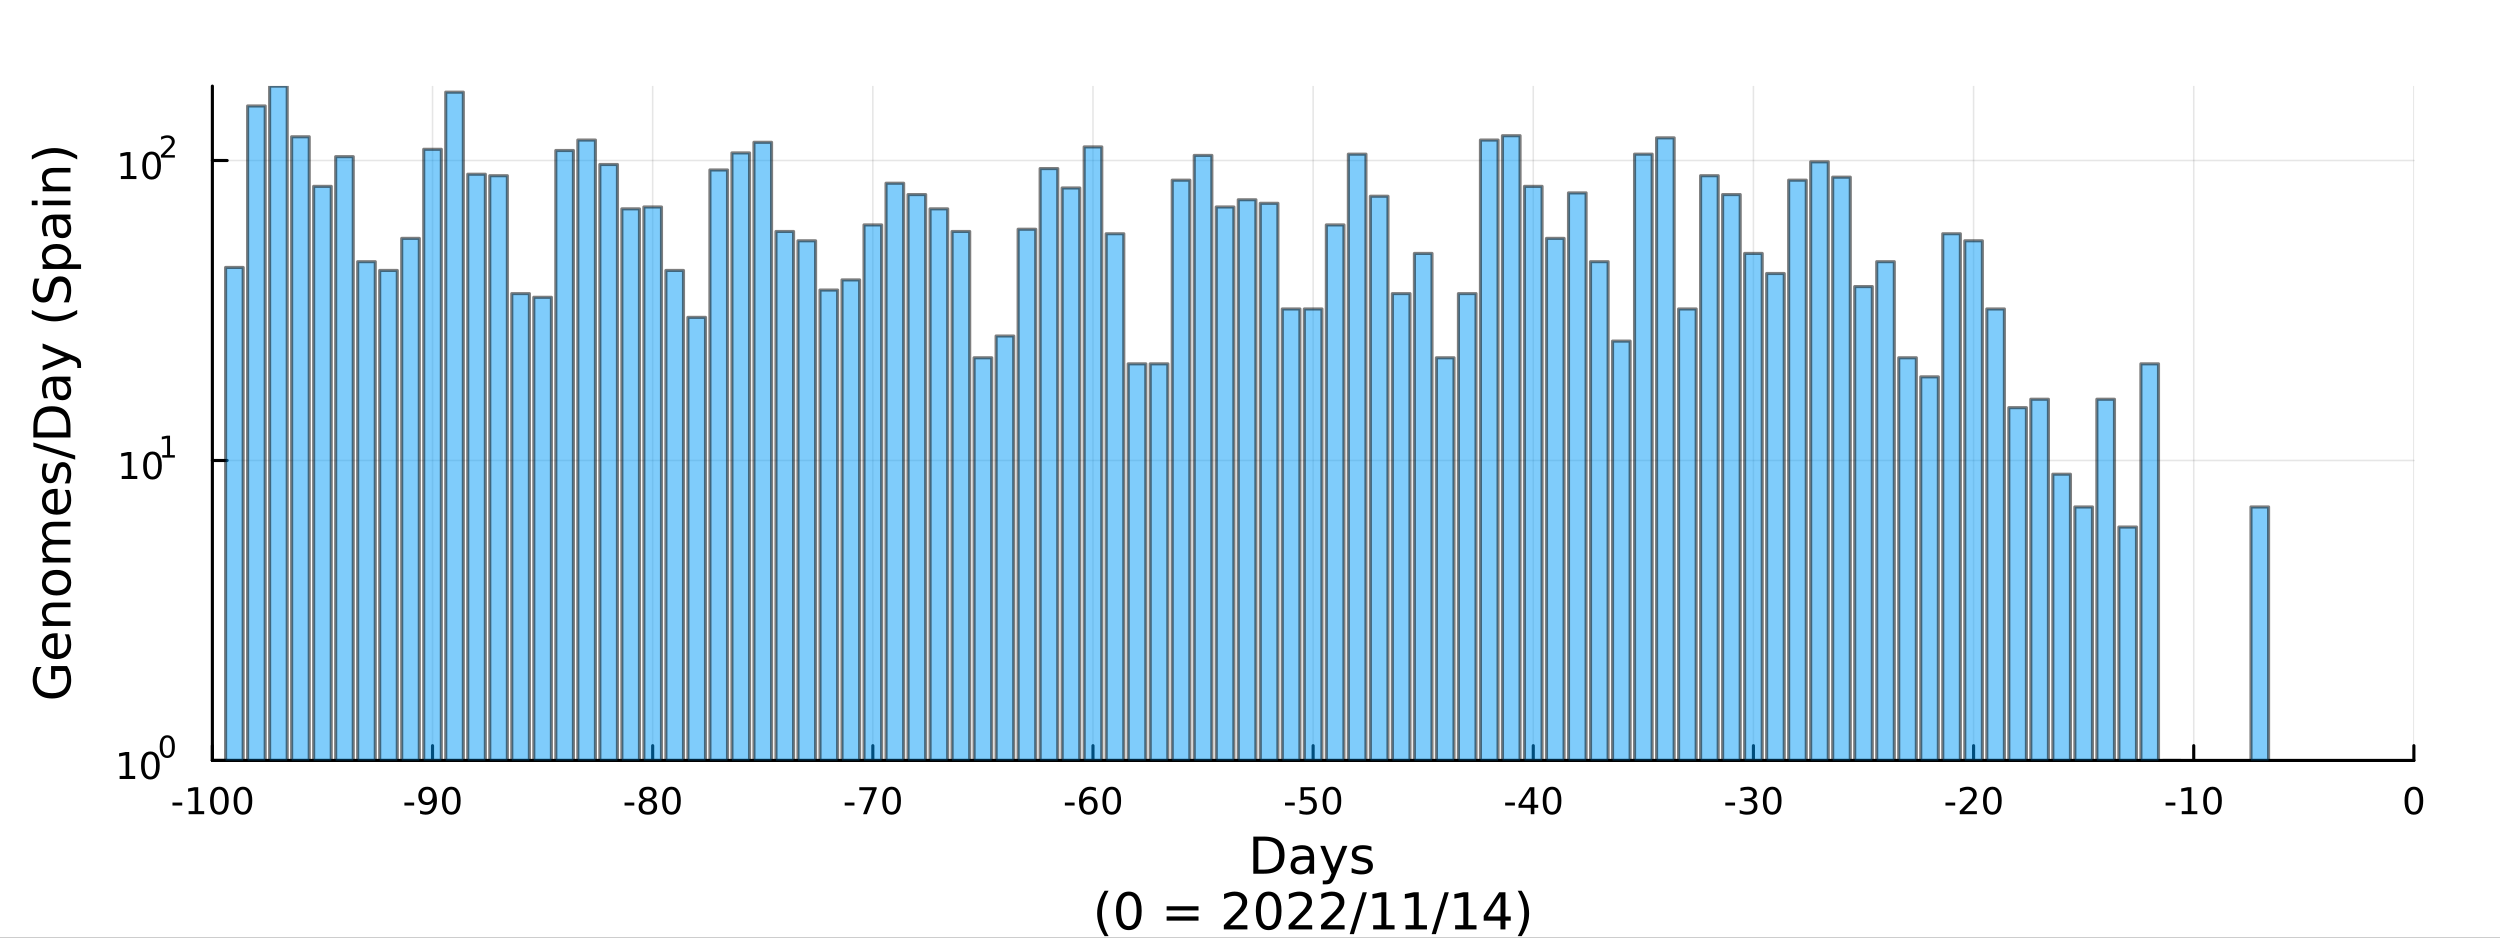 <?xml version="1.0" encoding="utf-8"?>
<svg xmlns="http://www.w3.org/2000/svg" xmlns:xlink="http://www.w3.org/1999/xlink" width="800" height="300" viewBox="0 0 3200 1200">
<rect x="0" y="0" width="3200" height="1200" fill="#333333" stroke="none"/>
<defs>
  <clipPath id="clip190">
    <rect x="0" y="0" width="3200" height="1200"/>
  </clipPath>
</defs>
<path clip-path="url(#clip190)" d="
M0 1200 L3200 1200 L3200 0 L0 0  Z
  " fill="#ffffff" fill-rule="evenodd" fill-opacity="1"/>
<defs>
  <clipPath id="clip191">
    <rect x="640" y="0" width="2241" height="1200"/>
  </clipPath>
</defs>
<path clip-path="url(#clip190)" d="
M271.839 973.368 L3089.76 973.368 L3089.76 110.236 L271.839 110.236  Z
  " fill="#ffffff" fill-rule="evenodd" fill-opacity="1"/>
<defs>
  <clipPath id="clip192">
    <rect x="271" y="110" width="2819" height="864"/>
  </clipPath>
</defs>
<polyline clip-path="url(#clip192)" style="stroke:#000000; stroke-linecap:round; stroke-linejoin:round; stroke-width:2; stroke-opacity:0.1; fill:none" points="
  271.839,973.368 271.839,110.236 
  "/>
<polyline clip-path="url(#clip192)" style="stroke:#000000; stroke-linecap:round; stroke-linejoin:round; stroke-width:2; stroke-opacity:0.1; fill:none" points="
  553.632,973.368 553.632,110.236 
  "/>
<polyline clip-path="url(#clip192)" style="stroke:#000000; stroke-linecap:round; stroke-linejoin:round; stroke-width:2; stroke-opacity:0.1; fill:none" points="
  835.424,973.368 835.424,110.236 
  "/>
<polyline clip-path="url(#clip192)" style="stroke:#000000; stroke-linecap:round; stroke-linejoin:round; stroke-width:2; stroke-opacity:0.1; fill:none" points="
  1117.22,973.368 1117.22,110.236 
  "/>
<polyline clip-path="url(#clip192)" style="stroke:#000000; stroke-linecap:round; stroke-linejoin:round; stroke-width:2; stroke-opacity:0.1; fill:none" points="
  1399.01,973.368 1399.01,110.236 
  "/>
<polyline clip-path="url(#clip192)" style="stroke:#000000; stroke-linecap:round; stroke-linejoin:round; stroke-width:2; stroke-opacity:0.1; fill:none" points="
  1680.8,973.368 1680.8,110.236 
  "/>
<polyline clip-path="url(#clip192)" style="stroke:#000000; stroke-linecap:round; stroke-linejoin:round; stroke-width:2; stroke-opacity:0.1; fill:none" points="
  1962.59,973.368 1962.59,110.236 
  "/>
<polyline clip-path="url(#clip192)" style="stroke:#000000; stroke-linecap:round; stroke-linejoin:round; stroke-width:2; stroke-opacity:0.1; fill:none" points="
  2244.39,973.368 2244.39,110.236 
  "/>
<polyline clip-path="url(#clip192)" style="stroke:#000000; stroke-linecap:round; stroke-linejoin:round; stroke-width:2; stroke-opacity:0.1; fill:none" points="
  2526.18,973.368 2526.18,110.236 
  "/>
<polyline clip-path="url(#clip192)" style="stroke:#000000; stroke-linecap:round; stroke-linejoin:round; stroke-width:2; stroke-opacity:0.1; fill:none" points="
  2807.97,973.368 2807.97,110.236 
  "/>
<polyline clip-path="url(#clip192)" style="stroke:#000000; stroke-linecap:round; stroke-linejoin:round; stroke-width:2; stroke-opacity:0.1; fill:none" points="
  3089.76,973.368 3089.76,110.236 
  "/>
<polyline clip-path="url(#clip190)" style="stroke:#000000; stroke-linecap:round; stroke-linejoin:round; stroke-width:4; stroke-opacity:1; fill:none" points="
  271.839,973.368 3089.76,973.368 
  "/>
<polyline clip-path="url(#clip190)" style="stroke:#000000; stroke-linecap:round; stroke-linejoin:round; stroke-width:4; stroke-opacity:1; fill:none" points="
  271.839,973.368 271.839,954.47 
  "/>
<polyline clip-path="url(#clip190)" style="stroke:#000000; stroke-linecap:round; stroke-linejoin:round; stroke-width:4; stroke-opacity:1; fill:none" points="
  553.632,973.368 553.632,954.47 
  "/>
<polyline clip-path="url(#clip190)" style="stroke:#000000; stroke-linecap:round; stroke-linejoin:round; stroke-width:4; stroke-opacity:1; fill:none" points="
  835.424,973.368 835.424,954.47 
  "/>
<polyline clip-path="url(#clip190)" style="stroke:#000000; stroke-linecap:round; stroke-linejoin:round; stroke-width:4; stroke-opacity:1; fill:none" points="
  1117.22,973.368 1117.22,954.47 
  "/>
<polyline clip-path="url(#clip190)" style="stroke:#000000; stroke-linecap:round; stroke-linejoin:round; stroke-width:4; stroke-opacity:1; fill:none" points="
  1399.01,973.368 1399.01,954.47 
  "/>
<polyline clip-path="url(#clip190)" style="stroke:#000000; stroke-linecap:round; stroke-linejoin:round; stroke-width:4; stroke-opacity:1; fill:none" points="
  1680.8,973.368 1680.8,954.47 
  "/>
<polyline clip-path="url(#clip190)" style="stroke:#000000; stroke-linecap:round; stroke-linejoin:round; stroke-width:4; stroke-opacity:1; fill:none" points="
  1962.59,973.368 1962.59,954.47 
  "/>
<polyline clip-path="url(#clip190)" style="stroke:#000000; stroke-linecap:round; stroke-linejoin:round; stroke-width:4; stroke-opacity:1; fill:none" points="
  2244.39,973.368 2244.39,954.47 
  "/>
<polyline clip-path="url(#clip190)" style="stroke:#000000; stroke-linecap:round; stroke-linejoin:round; stroke-width:4; stroke-opacity:1; fill:none" points="
  2526.18,973.368 2526.18,954.47 
  "/>
<polyline clip-path="url(#clip190)" style="stroke:#000000; stroke-linecap:round; stroke-linejoin:round; stroke-width:4; stroke-opacity:1; fill:none" points="
  2807.97,973.368 2807.97,954.47 
  "/>
<polyline clip-path="url(#clip190)" style="stroke:#000000; stroke-linecap:round; stroke-linejoin:round; stroke-width:4; stroke-opacity:1; fill:none" points="
  3089.76,973.368 3089.76,954.47 
  "/>
<path clip-path="url(#clip190)" d="M220.775 1027.28 L233.251 1027.28 L233.251 1031.08 L220.775 1031.08 L220.775 1027.28 Z" fill="#000000" fill-rule="evenodd" fill-opacity="1" /><path clip-path="url(#clip190)" d="M241.446 1038.23 L249.085 1038.23 L249.085 1011.87 L240.775 1013.53 L240.775 1009.27 L249.038 1007.61 L253.714 1007.61 L253.714 1038.23 L261.353 1038.23 L261.353 1042.17 L241.446 1042.17 L241.446 1038.23 Z" fill="#000000" fill-rule="evenodd" fill-opacity="1" /><path clip-path="url(#clip190)" d="M280.798 1010.69 Q277.186 1010.69 275.358 1014.25 Q273.552 1017.79 273.552 1024.92 Q273.552 1032.03 275.358 1035.59 Q277.186 1039.14 280.798 1039.14 Q284.432 1039.14 286.237 1035.59 Q288.066 1032.03 288.066 1024.92 Q288.066 1017.79 286.237 1014.25 Q284.432 1010.69 280.798 1010.69 M280.798 1006.98 Q286.608 1006.98 289.663 1011.59 Q292.742 1016.17 292.742 1024.92 Q292.742 1033.65 289.663 1038.26 Q286.608 1042.84 280.798 1042.84 Q274.987 1042.84 271.909 1038.26 Q268.853 1033.65 268.853 1024.92 Q268.853 1016.17 271.909 1011.59 Q274.987 1006.98 280.798 1006.98 Z" fill="#000000" fill-rule="evenodd" fill-opacity="1" /><path clip-path="url(#clip190)" d="M310.959 1010.69 Q307.348 1010.69 305.52 1014.25 Q303.714 1017.79 303.714 1024.92 Q303.714 1032.03 305.52 1035.59 Q307.348 1039.14 310.959 1039.14 Q314.594 1039.14 316.399 1035.59 Q318.228 1032.03 318.228 1024.92 Q318.228 1017.79 316.399 1014.25 Q314.594 1010.69 310.959 1010.69 M310.959 1006.98 Q316.77 1006.98 319.825 1011.59 Q322.904 1016.17 322.904 1024.92 Q322.904 1033.65 319.825 1038.26 Q316.77 1042.84 310.959 1042.84 Q305.149 1042.84 302.071 1038.26 Q299.015 1033.65 299.015 1024.92 Q299.015 1016.17 302.071 1011.59 Q305.149 1006.98 310.959 1006.98 Z" fill="#000000" fill-rule="evenodd" fill-opacity="1" /><path clip-path="url(#clip190)" d="M517.648 1027.28 L530.125 1027.28 L530.125 1031.08 L517.648 1031.08 L517.648 1027.28 Z" fill="#000000" fill-rule="evenodd" fill-opacity="1" /><path clip-path="url(#clip190)" d="M537.648 1041.45 L537.648 1037.19 Q539.407 1038.02 541.213 1038.46 Q543.018 1038.9 544.754 1038.9 Q549.384 1038.9 551.815 1035.8 Q554.268 1032.68 554.615 1026.33 Q553.273 1028.33 551.213 1029.39 Q549.153 1030.45 546.653 1030.45 Q541.467 1030.45 538.435 1027.33 Q535.426 1024.18 535.426 1018.74 Q535.426 1013.42 538.574 1010.2 Q541.722 1006.98 546.953 1006.98 Q552.949 1006.98 556.097 1011.59 Q559.268 1016.17 559.268 1024.92 Q559.268 1033.09 555.379 1037.98 Q551.514 1042.84 544.963 1042.84 Q543.203 1042.84 541.398 1042.49 Q539.592 1042.14 537.648 1041.45 M546.953 1026.8 Q550.102 1026.8 551.93 1024.64 Q553.782 1022.49 553.782 1018.74 Q553.782 1015.02 551.93 1012.86 Q550.102 1010.69 546.953 1010.69 Q543.805 1010.69 541.953 1012.86 Q540.125 1015.02 540.125 1018.74 Q540.125 1022.49 541.953 1024.64 Q543.805 1026.8 546.953 1026.8 Z" fill="#000000" fill-rule="evenodd" fill-opacity="1" /><path clip-path="url(#clip190)" d="M577.671 1010.69 Q574.06 1010.69 572.231 1014.25 Q570.426 1017.79 570.426 1024.92 Q570.426 1032.03 572.231 1035.59 Q574.06 1039.14 577.671 1039.14 Q581.305 1039.14 583.111 1035.59 Q584.939 1032.03 584.939 1024.92 Q584.939 1017.79 583.111 1014.25 Q581.305 1010.69 577.671 1010.69 M577.671 1006.98 Q583.481 1006.98 586.537 1011.59 Q589.615 1016.17 589.615 1024.92 Q589.615 1033.65 586.537 1038.26 Q583.481 1042.84 577.671 1042.84 Q571.861 1042.84 568.782 1038.26 Q565.727 1033.65 565.727 1024.92 Q565.727 1016.17 568.782 1011.59 Q571.861 1006.98 577.671 1006.98 Z" fill="#000000" fill-rule="evenodd" fill-opacity="1" /><path clip-path="url(#clip190)" d="M799.441 1027.28 L811.917 1027.28 L811.917 1031.08 L799.441 1031.08 L799.441 1027.28 Z" fill="#000000" fill-rule="evenodd" fill-opacity="1" /><path clip-path="url(#clip190)" d="M829.301 1025.76 Q825.968 1025.76 824.047 1027.54 Q822.149 1029.32 822.149 1032.45 Q822.149 1035.57 824.047 1037.35 Q825.968 1039.14 829.301 1039.14 Q832.635 1039.14 834.556 1037.35 Q836.477 1035.55 836.477 1032.45 Q836.477 1029.32 834.556 1027.54 Q832.658 1025.76 829.301 1025.76 M824.626 1023.77 Q821.616 1023.02 819.927 1020.96 Q818.26 1018.9 818.26 1015.94 Q818.26 1011.8 821.2 1009.39 Q824.163 1006.98 829.301 1006.98 Q834.463 1006.98 837.403 1009.39 Q840.343 1011.8 840.343 1015.94 Q840.343 1018.9 838.653 1020.96 Q836.987 1023.02 834.001 1023.77 Q837.38 1024.55 839.255 1026.84 Q841.153 1029.14 841.153 1032.45 Q841.153 1037.47 838.075 1040.15 Q835.019 1042.84 829.301 1042.84 Q823.584 1042.84 820.505 1040.15 Q817.45 1037.47 817.45 1032.45 Q817.45 1029.14 819.348 1026.84 Q821.246 1024.55 824.626 1023.77 M822.913 1016.38 Q822.913 1019.07 824.579 1020.57 Q826.269 1022.08 829.301 1022.08 Q832.311 1022.08 834.001 1020.57 Q835.713 1019.07 835.713 1016.38 Q835.713 1013.7 834.001 1012.19 Q832.311 1010.69 829.301 1010.69 Q826.269 1010.69 824.579 1012.19 Q822.913 1013.7 822.913 1016.38 Z" fill="#000000" fill-rule="evenodd" fill-opacity="1" /><path clip-path="url(#clip190)" d="M859.463 1010.69 Q855.852 1010.69 854.024 1014.25 Q852.218 1017.79 852.218 1024.92 Q852.218 1032.03 854.024 1035.59 Q855.852 1039.14 859.463 1039.14 Q863.098 1039.14 864.903 1035.59 Q866.732 1032.03 866.732 1024.92 Q866.732 1017.79 864.903 1014.25 Q863.098 1010.69 859.463 1010.69 M859.463 1006.98 Q865.274 1006.98 868.329 1011.59 Q871.408 1016.17 871.408 1024.92 Q871.408 1033.65 868.329 1038.26 Q865.274 1042.84 859.463 1042.84 Q853.653 1042.84 850.575 1038.26 Q847.519 1033.65 847.519 1024.92 Q847.519 1016.17 850.575 1011.59 Q853.653 1006.98 859.463 1006.98 Z" fill="#000000" fill-rule="evenodd" fill-opacity="1" /><path clip-path="url(#clip190)" d="M1081.23 1027.28 L1093.71 1027.28 L1093.71 1031.08 L1081.23 1031.08 L1081.23 1027.28 Z" fill="#000000" fill-rule="evenodd" fill-opacity="1" /><path clip-path="url(#clip190)" d="M1099.91 1007.61 L1122.14 1007.61 L1122.14 1009.6 L1109.59 1042.17 L1104.71 1042.17 L1116.51 1011.54 L1099.91 1011.54 L1099.91 1007.61 Z" fill="#000000" fill-rule="evenodd" fill-opacity="1" /><path clip-path="url(#clip190)" d="M1141.26 1010.69 Q1137.64 1010.69 1135.82 1014.25 Q1134.01 1017.79 1134.01 1024.92 Q1134.01 1032.03 1135.82 1035.59 Q1137.64 1039.14 1141.26 1039.14 Q1144.89 1039.14 1146.7 1035.59 Q1148.52 1032.03 1148.52 1024.92 Q1148.52 1017.79 1146.7 1014.25 Q1144.89 1010.69 1141.26 1010.69 M1141.26 1006.98 Q1147.07 1006.98 1150.12 1011.59 Q1153.2 1016.17 1153.2 1024.92 Q1153.2 1033.65 1150.12 1038.26 Q1147.07 1042.84 1141.26 1042.84 Q1135.45 1042.84 1132.37 1038.26 Q1129.31 1033.65 1129.31 1024.92 Q1129.31 1016.17 1132.37 1011.59 Q1135.45 1006.98 1141.26 1006.98 Z" fill="#000000" fill-rule="evenodd" fill-opacity="1" /><path clip-path="url(#clip190)" d="M1363.03 1027.28 L1375.5 1027.28 L1375.5 1031.08 L1363.03 1031.08 L1363.03 1027.28 Z" fill="#000000" fill-rule="evenodd" fill-opacity="1" /><path clip-path="url(#clip190)" d="M1393.47 1023.02 Q1390.32 1023.02 1388.47 1025.18 Q1386.64 1027.33 1386.64 1031.08 Q1386.64 1034.81 1388.47 1036.98 Q1390.32 1039.14 1393.47 1039.14 Q1396.61 1039.14 1398.44 1036.98 Q1400.29 1034.81 1400.29 1031.08 Q1400.29 1027.33 1398.44 1025.18 Q1396.61 1023.02 1393.47 1023.02 M1402.75 1008.37 L1402.75 1012.63 Q1400.99 1011.8 1399.18 1011.36 Q1397.4 1010.92 1395.64 1010.92 Q1391.01 1010.92 1388.56 1014.04 Q1386.13 1017.17 1385.78 1023.49 Q1387.15 1021.47 1389.21 1020.41 Q1391.27 1019.32 1393.74 1019.32 Q1398.95 1019.32 1401.96 1022.49 Q1404.99 1025.64 1404.99 1031.08 Q1404.99 1036.4 1401.84 1039.62 Q1398.7 1042.84 1393.47 1042.84 Q1387.47 1042.84 1384.3 1038.26 Q1381.13 1033.65 1381.13 1024.92 Q1381.13 1016.73 1385.02 1011.87 Q1388.9 1006.98 1395.46 1006.98 Q1397.22 1006.98 1399 1007.33 Q1400.8 1007.68 1402.75 1008.37 Z" fill="#000000" fill-rule="evenodd" fill-opacity="1" /><path clip-path="url(#clip190)" d="M1423.05 1010.69 Q1419.44 1010.69 1417.61 1014.25 Q1415.8 1017.79 1415.8 1024.92 Q1415.8 1032.03 1417.61 1035.59 Q1419.44 1039.14 1423.05 1039.14 Q1426.68 1039.14 1428.49 1035.59 Q1430.32 1032.03 1430.32 1024.92 Q1430.32 1017.79 1428.49 1014.25 Q1426.68 1010.69 1423.05 1010.69 M1423.05 1006.98 Q1428.86 1006.98 1431.91 1011.59 Q1434.99 1016.17 1434.99 1024.92 Q1434.99 1033.65 1431.91 1038.26 Q1428.86 1042.84 1423.05 1042.84 Q1417.24 1042.84 1414.16 1038.26 Q1411.1 1033.65 1411.1 1024.92 Q1411.1 1016.17 1414.16 1011.59 Q1417.24 1006.98 1423.05 1006.98 Z" fill="#000000" fill-rule="evenodd" fill-opacity="1" /><path clip-path="url(#clip190)" d="M1644.82 1027.28 L1657.29 1027.28 L1657.29 1031.08 L1644.82 1031.08 L1644.82 1027.28 Z" fill="#000000" fill-rule="evenodd" fill-opacity="1" /><path clip-path="url(#clip190)" d="M1664.73 1007.61 L1683.08 1007.61 L1683.08 1011.54 L1669.01 1011.54 L1669.01 1020.02 Q1670.03 1019.67 1671.04 1019.51 Q1672.06 1019.32 1673.08 1019.32 Q1678.87 1019.32 1682.25 1022.49 Q1685.63 1025.66 1685.63 1031.08 Q1685.63 1036.66 1682.16 1039.76 Q1678.68 1042.84 1672.36 1042.84 Q1670.19 1042.84 1667.92 1042.47 Q1665.67 1042.1 1663.27 1041.36 L1663.27 1036.66 Q1665.35 1037.79 1667.57 1038.35 Q1669.79 1038.9 1672.27 1038.9 Q1676.28 1038.9 1678.61 1036.8 Q1680.95 1034.69 1680.95 1031.08 Q1680.95 1027.47 1678.61 1025.36 Q1676.28 1023.26 1672.27 1023.26 Q1670.4 1023.26 1668.52 1023.67 Q1666.67 1024.09 1664.73 1024.97 L1664.73 1007.61 Z" fill="#000000" fill-rule="evenodd" fill-opacity="1" /><path clip-path="url(#clip190)" d="M1704.84 1010.69 Q1701.23 1010.69 1699.4 1014.25 Q1697.6 1017.79 1697.6 1024.92 Q1697.6 1032.03 1699.4 1035.59 Q1701.23 1039.14 1704.84 1039.14 Q1708.47 1039.14 1710.28 1035.59 Q1712.11 1032.03 1712.11 1024.92 Q1712.11 1017.79 1710.28 1014.25 Q1708.47 1010.69 1704.84 1010.69 M1704.84 1006.98 Q1710.65 1006.98 1713.71 1011.59 Q1716.79 1016.17 1716.79 1024.92 Q1716.79 1033.65 1713.71 1038.26 Q1710.65 1042.84 1704.84 1042.84 Q1699.03 1042.84 1695.95 1038.26 Q1692.9 1033.65 1692.9 1024.92 Q1692.9 1016.17 1695.95 1011.59 Q1699.03 1006.98 1704.84 1006.98 Z" fill="#000000" fill-rule="evenodd" fill-opacity="1" /><path clip-path="url(#clip190)" d="M1926.61 1027.28 L1939.09 1027.28 L1939.09 1031.08 L1926.61 1031.08 L1926.61 1027.28 Z" fill="#000000" fill-rule="evenodd" fill-opacity="1" /><path clip-path="url(#clip190)" d="M1959.32 1011.68 L1947.51 1030.13 L1959.32 1030.13 L1959.32 1011.68 M1958.09 1007.61 L1963.97 1007.61 L1963.97 1030.13 L1968.9 1030.13 L1968.9 1034.02 L1963.97 1034.02 L1963.97 1042.17 L1959.32 1042.17 L1959.32 1034.02 L1943.72 1034.02 L1943.72 1029.51 L1958.09 1007.61 Z" fill="#000000" fill-rule="evenodd" fill-opacity="1" /><path clip-path="url(#clip190)" d="M1986.63 1010.69 Q1983.02 1010.69 1981.19 1014.25 Q1979.39 1017.79 1979.39 1024.92 Q1979.39 1032.03 1981.19 1035.59 Q1983.02 1039.14 1986.63 1039.14 Q1990.27 1039.14 1992.07 1035.59 Q1993.9 1032.03 1993.9 1024.92 Q1993.9 1017.79 1992.07 1014.25 Q1990.27 1010.69 1986.63 1010.69 M1986.63 1006.98 Q1992.44 1006.98 1995.5 1011.59 Q1998.58 1016.17 1998.58 1024.92 Q1998.58 1033.65 1995.5 1038.26 Q1992.44 1042.84 1986.63 1042.84 Q1980.82 1042.84 1977.74 1038.26 Q1974.69 1033.65 1974.69 1024.92 Q1974.69 1016.17 1977.74 1011.59 Q1980.82 1006.98 1986.63 1006.98 Z" fill="#000000" fill-rule="evenodd" fill-opacity="1" /><path clip-path="url(#clip190)" d="M2208.4 1027.28 L2220.88 1027.28 L2220.88 1031.08 L2208.4 1031.08 L2208.4 1027.28 Z" fill="#000000" fill-rule="evenodd" fill-opacity="1" /><path clip-path="url(#clip190)" d="M2242.43 1023.53 Q2245.79 1024.25 2247.66 1026.52 Q2249.56 1028.79 2249.56 1032.12 Q2249.56 1037.24 2246.04 1040.04 Q2242.52 1042.84 2236.04 1042.84 Q2233.87 1042.84 2231.55 1042.4 Q2229.26 1041.98 2226.81 1041.13 L2226.81 1036.61 Q2228.75 1037.75 2231.06 1038.33 Q2233.38 1038.9 2235.9 1038.9 Q2240.3 1038.9 2242.59 1037.17 Q2244.91 1035.43 2244.91 1032.12 Q2244.91 1029.07 2242.75 1027.35 Q2240.62 1025.62 2236.81 1025.62 L2232.78 1025.62 L2232.78 1021.77 L2236.99 1021.77 Q2240.44 1021.77 2242.27 1020.41 Q2244.1 1019.02 2244.1 1016.43 Q2244.1 1013.77 2242.2 1012.35 Q2240.32 1010.92 2236.81 1010.92 Q2234.88 1010.92 2232.69 1011.33 Q2230.49 1011.75 2227.85 1012.63 L2227.85 1008.46 Q2230.51 1007.72 2232.82 1007.35 Q2235.16 1006.98 2237.22 1006.98 Q2242.55 1006.98 2245.65 1009.41 Q2248.75 1011.82 2248.75 1015.94 Q2248.75 1018.81 2247.11 1020.8 Q2245.46 1022.77 2242.43 1023.53 Z" fill="#000000" fill-rule="evenodd" fill-opacity="1" /><path clip-path="url(#clip190)" d="M2268.43 1010.69 Q2264.81 1010.69 2262.99 1014.25 Q2261.18 1017.79 2261.18 1024.92 Q2261.18 1032.03 2262.99 1035.59 Q2264.81 1039.14 2268.43 1039.14 Q2272.06 1039.14 2273.87 1035.59 Q2275.69 1032.03 2275.69 1024.92 Q2275.69 1017.79 2273.87 1014.25 Q2272.06 1010.69 2268.43 1010.69 M2268.43 1006.98 Q2274.24 1006.98 2277.29 1011.59 Q2280.37 1016.17 2280.37 1024.92 Q2280.37 1033.65 2277.29 1038.26 Q2274.24 1042.84 2268.43 1042.84 Q2262.62 1042.84 2259.54 1038.26 Q2256.48 1033.65 2256.48 1024.92 Q2256.48 1016.17 2259.54 1011.59 Q2262.62 1006.98 2268.43 1006.98 Z" fill="#000000" fill-rule="evenodd" fill-opacity="1" /><path clip-path="url(#clip190)" d="M2490.2 1027.28 L2502.67 1027.28 L2502.67 1031.08 L2490.2 1031.08 L2490.2 1027.28 Z" fill="#000000" fill-rule="evenodd" fill-opacity="1" /><path clip-path="url(#clip190)" d="M2514.08 1038.23 L2530.4 1038.23 L2530.4 1042.17 L2508.46 1042.17 L2508.46 1038.23 Q2511.12 1035.48 2515.7 1030.85 Q2520.31 1026.2 2521.49 1024.85 Q2523.74 1022.33 2524.62 1020.59 Q2525.52 1018.83 2525.52 1017.14 Q2525.52 1014.39 2523.57 1012.65 Q2521.65 1010.92 2518.55 1010.92 Q2516.35 1010.92 2513.9 1011.68 Q2511.47 1012.45 2508.69 1014 L2508.69 1009.27 Q2511.51 1008.14 2513.97 1007.56 Q2516.42 1006.98 2518.46 1006.98 Q2523.83 1006.98 2527.02 1009.67 Q2530.22 1012.35 2530.22 1016.84 Q2530.22 1018.97 2529.41 1020.89 Q2528.62 1022.79 2526.51 1025.39 Q2525.94 1026.06 2522.83 1029.27 Q2519.73 1032.47 2514.08 1038.23 Z" fill="#000000" fill-rule="evenodd" fill-opacity="1" /><path clip-path="url(#clip190)" d="M2550.22 1010.69 Q2546.61 1010.69 2544.78 1014.25 Q2542.97 1017.79 2542.97 1024.92 Q2542.97 1032.03 2544.78 1035.59 Q2546.61 1039.14 2550.22 1039.14 Q2553.85 1039.14 2555.66 1035.59 Q2557.49 1032.03 2557.49 1024.92 Q2557.49 1017.79 2555.66 1014.25 Q2553.85 1010.69 2550.22 1010.69 M2550.22 1006.98 Q2556.03 1006.98 2559.08 1011.59 Q2562.16 1016.17 2562.16 1024.92 Q2562.16 1033.65 2559.08 1038.26 Q2556.03 1042.84 2550.22 1042.84 Q2544.41 1042.84 2541.33 1038.26 Q2538.27 1033.65 2538.27 1024.92 Q2538.27 1016.17 2541.33 1011.59 Q2544.41 1006.98 2550.22 1006.98 Z" fill="#000000" fill-rule="evenodd" fill-opacity="1" /><path clip-path="url(#clip190)" d="M2771.99 1027.28 L2784.46 1027.28 L2784.46 1031.08 L2771.99 1031.08 L2771.99 1027.28 Z" fill="#000000" fill-rule="evenodd" fill-opacity="1" /><path clip-path="url(#clip190)" d="M2792.66 1038.23 L2800.3 1038.23 L2800.3 1011.87 L2791.99 1013.53 L2791.99 1009.27 L2800.25 1007.61 L2804.93 1007.61 L2804.93 1038.23 L2812.57 1038.23 L2812.57 1042.17 L2792.66 1042.17 L2792.66 1038.23 Z" fill="#000000" fill-rule="evenodd" fill-opacity="1" /><path clip-path="url(#clip190)" d="M2832.01 1010.69 Q2828.4 1010.69 2826.57 1014.25 Q2824.77 1017.79 2824.77 1024.92 Q2824.77 1032.03 2826.57 1035.59 Q2828.4 1039.14 2832.01 1039.14 Q2835.64 1039.14 2837.45 1035.59 Q2839.28 1032.03 2839.28 1024.92 Q2839.28 1017.79 2837.45 1014.25 Q2835.64 1010.69 2832.01 1010.69 M2832.01 1006.98 Q2837.82 1006.98 2840.88 1011.59 Q2843.95 1016.17 2843.95 1024.92 Q2843.95 1033.65 2840.88 1038.26 Q2837.82 1042.84 2832.01 1042.84 Q2826.2 1042.84 2823.12 1038.26 Q2820.07 1033.65 2820.07 1024.92 Q2820.07 1016.17 2823.12 1011.59 Q2826.2 1006.98 2832.01 1006.98 Z" fill="#000000" fill-rule="evenodd" fill-opacity="1" /><path clip-path="url(#clip190)" d="M3089.76 1010.69 Q3086.15 1010.69 3084.32 1014.25 Q3082.52 1017.79 3082.52 1024.92 Q3082.52 1032.03 3084.32 1035.59 Q3086.15 1039.14 3089.76 1039.14 Q3093.4 1039.14 3095.2 1035.59 Q3097.03 1032.03 3097.03 1024.92 Q3097.03 1017.79 3095.2 1014.25 Q3093.4 1010.69 3089.76 1010.69 M3089.76 1006.98 Q3095.57 1006.98 3098.63 1011.59 Q3101.71 1016.17 3101.71 1024.92 Q3101.71 1033.65 3098.63 1038.26 Q3095.57 1042.84 3089.76 1042.84 Q3083.95 1042.84 3080.87 1038.26 Q3077.82 1033.65 3077.82 1024.92 Q3077.82 1016.17 3080.87 1011.59 Q3083.95 1006.98 3089.76 1006.98 Z" fill="#000000" fill-rule="evenodd" fill-opacity="1" /><path clip-path="url(#clip190)" d="M1610.68 1076.12 L1610.68 1113.07 L1618.45 1113.07 Q1628.28 1113.07 1632.84 1108.61 Q1637.42 1104.16 1637.42 1094.54 Q1637.42 1085 1632.84 1080.57 Q1628.28 1076.12 1618.45 1076.12 L1610.68 1076.12 M1604.25 1070.83 L1617.46 1070.83 Q1631.28 1070.83 1637.74 1076.59 Q1644.2 1082.32 1644.2 1094.54 Q1644.2 1106.83 1637.71 1112.59 Q1631.21 1118.35 1617.46 1118.35 L1604.25 1118.35 L1604.25 1070.83 Z" fill="#000000" fill-rule="evenodd" fill-opacity="1" /><path clip-path="url(#clip190)" d="M1670.39 1100.43 Q1663.3 1100.43 1660.56 1102.06 Q1657.82 1103.68 1657.82 1107.59 Q1657.82 1110.71 1659.86 1112.56 Q1661.93 1114.37 1665.46 1114.37 Q1670.33 1114.37 1673.26 1110.94 Q1676.22 1107.47 1676.22 1101.74 L1676.22 1100.43 L1670.39 1100.43 M1682.07 1098.01 L1682.07 1118.35 L1676.22 1118.35 L1676.22 1112.94 Q1674.21 1116.19 1671.22 1117.75 Q1668.23 1119.27 1663.9 1119.27 Q1658.43 1119.27 1655.18 1116.22 Q1651.96 1113.13 1651.96 1107.98 Q1651.96 1101.96 1655.98 1098.9 Q1660.02 1095.85 1668.01 1095.85 L1676.22 1095.85 L1676.22 1095.28 Q1676.22 1091.23 1673.54 1089.04 Q1670.9 1086.81 1666.1 1086.81 Q1663.04 1086.81 1660.14 1087.54 Q1657.25 1088.27 1654.57 1089.74 L1654.57 1084.33 Q1657.79 1083.09 1660.81 1082.48 Q1663.84 1081.84 1666.7 1081.84 Q1674.44 1081.84 1678.26 1085.85 Q1682.07 1089.87 1682.07 1098.01 Z" fill="#000000" fill-rule="evenodd" fill-opacity="1" /><path clip-path="url(#clip190)" d="M1708.97 1121.66 Q1706.49 1128.03 1704.13 1129.97 Q1701.78 1131.91 1697.83 1131.91 L1693.15 1131.91 L1693.15 1127.01 L1696.59 1127.01 Q1699.01 1127.01 1700.34 1125.86 Q1701.68 1124.72 1703.3 1120.45 L1704.35 1117.78 L1689.94 1082.7 L1696.14 1082.7 L1707.28 1110.59 L1718.42 1082.7 L1724.63 1082.7 L1708.97 1121.66 Z" fill="#000000" fill-rule="evenodd" fill-opacity="1" /><path clip-path="url(#clip190)" d="M1755.44 1083.75 L1755.44 1089.29 Q1752.96 1088.02 1750.28 1087.38 Q1747.61 1086.75 1744.75 1086.75 Q1740.38 1086.75 1738.19 1088.08 Q1736.02 1089.42 1736.02 1092.09 Q1736.02 1094.13 1737.58 1095.31 Q1739.14 1096.45 1743.85 1097.5 L1745.86 1097.95 Q1752.1 1099.29 1754.71 1101.74 Q1757.35 1104.16 1757.35 1108.52 Q1757.35 1113.48 1753.4 1116.38 Q1749.49 1119.27 1742.61 1119.27 Q1739.75 1119.27 1736.63 1118.7 Q1733.54 1118.16 1730.1 1117.05 L1730.1 1111 Q1733.35 1112.69 1736.5 1113.55 Q1739.65 1114.37 1742.74 1114.37 Q1746.88 1114.37 1749.11 1112.97 Q1751.33 1111.54 1751.33 1108.96 Q1751.33 1106.58 1749.71 1105.3 Q1748.12 1104.03 1742.68 1102.85 L1740.64 1102.37 Q1735.2 1101.23 1732.78 1098.87 Q1730.36 1096.49 1730.36 1092.35 Q1730.36 1087.32 1733.92 1084.58 Q1737.49 1081.84 1744.04 1081.84 Q1747.29 1081.84 1750.16 1082.32 Q1753.02 1082.8 1755.44 1083.75 Z" fill="#000000" fill-rule="evenodd" fill-opacity="1" /><path clip-path="url(#clip190)" d="M1418.96 1140.17 Q1414.7 1147.49 1412.63 1154.65 Q1410.56 1161.81 1410.56 1169.17 Q1410.56 1176.52 1412.63 1183.74 Q1414.73 1190.94 1418.96 1198.23 L1413.87 1198.23 Q1409.1 1190.75 1406.71 1183.52 Q1404.35 1176.3 1404.35 1169.17 Q1404.35 1162.07 1406.71 1154.87 Q1409.07 1147.68 1413.87 1140.17 L1418.96 1140.17 Z" fill="#000000" fill-rule="evenodd" fill-opacity="1" /><path clip-path="url(#clip190)" d="M1444.9 1146.34 Q1439.94 1146.34 1437.42 1151.25 Q1434.94 1156.12 1434.94 1165.92 Q1434.94 1175.69 1437.42 1180.59 Q1439.94 1185.46 1444.9 1185.46 Q1449.9 1185.46 1452.38 1180.59 Q1454.9 1175.69 1454.9 1165.92 Q1454.9 1156.12 1452.38 1151.25 Q1449.9 1146.34 1444.9 1146.34 M1444.9 1141.25 Q1452.89 1141.25 1457.09 1147.59 Q1461.33 1153.89 1461.33 1165.92 Q1461.33 1177.92 1457.09 1184.25 Q1452.89 1190.55 1444.9 1190.55 Q1436.92 1190.55 1432.68 1184.25 Q1428.48 1177.92 1428.48 1165.92 Q1428.48 1153.89 1432.68 1147.59 Q1436.92 1141.25 1444.9 1141.25 Z" fill="#000000" fill-rule="evenodd" fill-opacity="1" /><path clip-path="url(#clip190)" d="M1493.28 1160.03 L1534.09 1160.03 L1534.09 1165.38 L1493.28 1165.38 L1493.28 1160.03 M1493.28 1173.02 L1534.09 1173.02 L1534.09 1178.43 L1493.28 1178.43 L1493.28 1173.02 Z" fill="#000000" fill-rule="evenodd" fill-opacity="1" /><path clip-path="url(#clip190)" d="M1574.22 1184.22 L1596.66 1184.22 L1596.66 1189.63 L1566.49 1189.63 L1566.49 1184.22 Q1570.15 1180.43 1576.45 1174.07 Q1582.79 1167.67 1584.41 1165.82 Q1587.5 1162.35 1588.71 1159.97 Q1589.95 1157.55 1589.95 1155.23 Q1589.95 1151.44 1587.27 1149.05 Q1584.63 1146.66 1580.37 1146.66 Q1577.34 1146.66 1573.97 1147.71 Q1570.63 1148.76 1566.81 1150.9 L1566.81 1144.4 Q1570.69 1142.84 1574.06 1142.05 Q1577.44 1141.25 1580.24 1141.25 Q1587.62 1141.25 1592.02 1144.94 Q1596.41 1148.64 1596.41 1154.81 Q1596.41 1157.74 1595.29 1160.38 Q1594.21 1162.99 1591.32 1166.56 Q1590.52 1167.48 1586.25 1171.9 Q1581.99 1176.3 1574.22 1184.22 Z" fill="#000000" fill-rule="evenodd" fill-opacity="1" /><path clip-path="url(#clip190)" d="M1623.91 1146.34 Q1618.94 1146.34 1616.43 1151.25 Q1613.95 1156.12 1613.95 1165.92 Q1613.95 1175.69 1616.43 1180.59 Q1618.94 1185.46 1623.91 1185.46 Q1628.91 1185.46 1631.39 1180.59 Q1633.9 1175.69 1633.9 1165.92 Q1633.9 1156.12 1631.39 1151.25 Q1628.91 1146.34 1623.91 1146.34 M1623.91 1141.25 Q1631.9 1141.25 1636.1 1147.59 Q1640.33 1153.89 1640.33 1165.92 Q1640.33 1177.92 1636.1 1184.25 Q1631.9 1190.55 1623.91 1190.55 Q1615.92 1190.55 1611.69 1184.25 Q1607.48 1177.92 1607.48 1165.92 Q1607.48 1153.89 1611.69 1147.59 Q1615.92 1141.25 1623.91 1141.25 Z" fill="#000000" fill-rule="evenodd" fill-opacity="1" /><path clip-path="url(#clip190)" d="M1657.17 1184.22 L1679.61 1184.22 L1679.61 1189.63 L1649.43 1189.63 L1649.43 1184.22 Q1653.09 1180.43 1659.4 1174.07 Q1665.73 1167.67 1667.35 1165.82 Q1670.44 1162.35 1671.65 1159.97 Q1672.89 1157.55 1672.89 1155.23 Q1672.89 1151.44 1670.22 1149.05 Q1667.58 1146.66 1663.31 1146.66 Q1660.29 1146.66 1656.91 1147.71 Q1653.57 1148.76 1649.75 1150.9 L1649.75 1144.4 Q1653.64 1142.84 1657.01 1142.05 Q1660.38 1141.25 1663.18 1141.25 Q1670.57 1141.25 1674.96 1144.94 Q1679.35 1148.64 1679.35 1154.81 Q1679.35 1157.74 1678.24 1160.38 Q1677.16 1162.99 1674.26 1166.56 Q1673.47 1167.48 1669.2 1171.9 Q1664.93 1176.3 1657.17 1184.22 Z" fill="#000000" fill-rule="evenodd" fill-opacity="1" /><path clip-path="url(#clip190)" d="M1698.64 1184.22 L1721.08 1184.22 L1721.08 1189.63 L1690.91 1189.63 L1690.91 1184.22 Q1694.57 1180.43 1700.87 1174.07 Q1707.2 1167.67 1708.83 1165.82 Q1711.91 1162.35 1713.12 1159.97 Q1714.36 1157.55 1714.36 1155.23 Q1714.36 1151.44 1711.69 1149.05 Q1709.05 1146.66 1704.78 1146.66 Q1701.76 1146.66 1698.39 1147.71 Q1695.04 1148.76 1691.23 1150.9 L1691.23 1144.4 Q1695.11 1142.84 1698.48 1142.05 Q1701.86 1141.25 1704.66 1141.25 Q1712.04 1141.25 1716.43 1144.94 Q1720.83 1148.64 1720.83 1154.81 Q1720.83 1157.74 1719.71 1160.38 Q1718.63 1162.99 1715.73 1166.56 Q1714.94 1167.48 1710.67 1171.9 Q1706.41 1176.3 1698.64 1184.22 Z" fill="#000000" fill-rule="evenodd" fill-opacity="1" /><path clip-path="url(#clip190)" d="M1744.16 1142.11 L1749.57 1142.11 L1733.02 1195.68 L1727.61 1195.68 L1744.16 1142.11 Z" fill="#000000" fill-rule="evenodd" fill-opacity="1" /><path clip-path="url(#clip190)" d="M1757.65 1184.22 L1768.15 1184.22 L1768.15 1147.97 L1756.73 1150.26 L1756.73 1144.4 L1768.09 1142.11 L1774.52 1142.11 L1774.52 1184.22 L1785.02 1184.22 L1785.02 1189.63 L1757.65 1189.63 L1757.65 1184.22 Z" fill="#000000" fill-rule="evenodd" fill-opacity="1" /><path clip-path="url(#clip190)" d="M1799.12 1184.22 L1809.63 1184.22 L1809.63 1147.97 L1798.2 1150.26 L1798.2 1144.4 L1809.56 1142.11 L1815.99 1142.11 L1815.99 1184.22 L1826.5 1184.22 L1826.5 1189.63 L1799.12 1189.63 L1799.12 1184.22 Z" fill="#000000" fill-rule="evenodd" fill-opacity="1" /><path clip-path="url(#clip190)" d="M1849.06 1142.11 L1854.47 1142.11 L1837.92 1195.68 L1832.51 1195.68 L1849.06 1142.11 Z" fill="#000000" fill-rule="evenodd" fill-opacity="1" /><path clip-path="url(#clip190)" d="M1862.56 1184.22 L1873.06 1184.22 L1873.06 1147.97 L1861.64 1150.26 L1861.64 1144.4 L1873 1142.11 L1879.43 1142.11 L1879.43 1184.22 L1889.93 1184.22 L1889.93 1189.63 L1862.56 1189.63 L1862.56 1184.22 Z" fill="#000000" fill-rule="evenodd" fill-opacity="1" /><path clip-path="url(#clip190)" d="M1920.58 1147.71 L1904.35 1173.08 L1920.58 1173.08 L1920.58 1147.71 M1918.89 1142.11 L1926.98 1142.11 L1926.98 1173.08 L1933.76 1173.08 L1933.76 1178.43 L1926.98 1178.43 L1926.98 1189.63 L1920.58 1189.63 L1920.58 1178.43 L1899.13 1178.43 L1899.13 1172.22 L1918.89 1142.11 Z" fill="#000000" fill-rule="evenodd" fill-opacity="1" /><path clip-path="url(#clip190)" d="M1942.64 1140.17 L1947.73 1140.17 Q1952.51 1147.68 1954.86 1154.87 Q1957.25 1162.07 1957.25 1169.17 Q1957.25 1176.3 1954.86 1183.52 Q1952.51 1190.75 1947.73 1198.23 L1942.64 1198.23 Q1946.87 1190.94 1948.94 1183.74 Q1951.04 1176.52 1951.04 1169.17 Q1951.04 1161.81 1948.94 1154.65 Q1946.87 1147.49 1942.64 1140.17 Z" fill="#000000" fill-rule="evenodd" fill-opacity="1" /><polyline clip-path="url(#clip192)" style="stroke:#000000; stroke-linecap:round; stroke-linejoin:round; stroke-width:2; stroke-opacity:0.1; fill:none" points="
  271.839,973.368 3089.76,973.368 
  "/>
<polyline clip-path="url(#clip192)" style="stroke:#000000; stroke-linecap:round; stroke-linejoin:round; stroke-width:2; stroke-opacity:0.1; fill:none" points="
  271.839,589.408 3089.76,589.408 
  "/>
<polyline clip-path="url(#clip192)" style="stroke:#000000; stroke-linecap:round; stroke-linejoin:round; stroke-width:2; stroke-opacity:0.1; fill:none" points="
  271.839,205.448 3089.76,205.448 
  "/>
<polyline clip-path="url(#clip190)" style="stroke:#000000; stroke-linecap:round; stroke-linejoin:round; stroke-width:4; stroke-opacity:1; fill:none" points="
  271.839,973.368 271.839,110.236 
  "/>
<polyline clip-path="url(#clip190)" style="stroke:#000000; stroke-linecap:round; stroke-linejoin:round; stroke-width:4; stroke-opacity:1; fill:none" points="
  271.839,973.368 290.737,973.368 
  "/>
<polyline clip-path="url(#clip190)" style="stroke:#000000; stroke-linecap:round; stroke-linejoin:round; stroke-width:4; stroke-opacity:1; fill:none" points="
  271.839,589.408 290.737,589.408 
  "/>
<polyline clip-path="url(#clip190)" style="stroke:#000000; stroke-linecap:round; stroke-linejoin:round; stroke-width:4; stroke-opacity:1; fill:none" points="
  271.839,205.448 290.737,205.448 
  "/>
<path clip-path="url(#clip190)" d="M153.134 993.16 L160.772 993.16 L160.772 966.795 L152.462 968.461 L152.462 964.202 L160.726 962.535 L165.402 962.535 L165.402 993.16 L173.041 993.16 L173.041 997.095 L153.134 997.095 L153.134 993.16 Z" fill="#000000" fill-rule="evenodd" fill-opacity="1" /><path clip-path="url(#clip190)" d="M192.485 965.614 Q188.874 965.614 187.045 969.179 Q185.24 972.72 185.24 979.85 Q185.24 986.956 187.045 990.521 Q188.874 994.063 192.485 994.063 Q196.119 994.063 197.925 990.521 Q199.754 986.956 199.754 979.85 Q199.754 972.72 197.925 969.179 Q196.119 965.614 192.485 965.614 M192.485 961.91 Q198.295 961.91 201.351 966.517 Q204.43 971.1 204.43 979.85 Q204.43 988.577 201.351 993.183 Q198.295 997.767 192.485 997.767 Q186.675 997.767 183.596 993.183 Q180.541 988.577 180.541 979.85 Q180.541 971.1 183.596 966.517 Q186.675 961.91 192.485 961.91 Z" fill="#000000" fill-rule="evenodd" fill-opacity="1" /><path clip-path="url(#clip190)" d="M214.134 944.106 Q211.2 944.106 209.715 947.003 Q208.248 949.88 208.248 955.673 Q208.248 961.447 209.715 964.344 Q211.2 967.221 214.134 967.221 Q217.087 967.221 218.554 964.344 Q220.04 961.447 220.04 955.673 Q220.04 949.88 218.554 947.003 Q217.087 944.106 214.134 944.106 M214.134 941.097 Q218.855 941.097 221.338 944.84 Q223.839 948.564 223.839 955.673 Q223.839 962.764 221.338 966.506 Q218.855 970.23 214.134 970.23 Q209.414 970.23 206.912 966.506 Q204.43 962.764 204.43 955.673 Q204.43 948.564 206.912 944.84 Q209.414 941.097 214.134 941.097 Z" fill="#000000" fill-rule="evenodd" fill-opacity="1" /><path clip-path="url(#clip190)" d="M155.823 609.2 L163.462 609.2 L163.462 582.835 L155.152 584.501 L155.152 580.242 L163.416 578.575 L168.092 578.575 L168.092 609.2 L175.73 609.2 L175.73 613.135 L155.823 613.135 L155.823 609.2 Z" fill="#000000" fill-rule="evenodd" fill-opacity="1" /><path clip-path="url(#clip190)" d="M195.175 581.654 Q191.564 581.654 189.735 585.219 Q187.929 588.761 187.929 595.89 Q187.929 602.997 189.735 606.561 Q191.564 610.103 195.175 610.103 Q198.809 610.103 200.615 606.561 Q202.443 602.997 202.443 595.89 Q202.443 588.761 200.615 585.219 Q198.809 581.654 195.175 581.654 M195.175 577.95 Q200.985 577.95 204.04 582.557 Q207.119 587.14 207.119 595.89 Q207.119 604.617 204.04 609.223 Q200.985 613.807 195.175 613.807 Q189.365 613.807 186.286 609.223 Q183.23 604.617 183.23 595.89 Q183.23 587.14 186.286 582.557 Q189.365 577.95 195.175 577.95 Z" fill="#000000" fill-rule="evenodd" fill-opacity="1" /><path clip-path="url(#clip190)" d="M207.665 582.528 L213.871 582.528 L213.871 561.106 L207.119 562.46 L207.119 558.999 L213.833 557.645 L217.633 557.645 L217.633 582.528 L223.839 582.528 L223.839 585.725 L207.665 585.725 L207.665 582.528 Z" fill="#000000" fill-rule="evenodd" fill-opacity="1" /><path clip-path="url(#clip190)" d="M154.713 225.24 L162.352 225.24 L162.352 198.875 L154.042 200.541 L154.042 196.282 L162.306 194.616 L166.982 194.616 L166.982 225.24 L174.621 225.24 L174.621 229.176 L154.713 229.176 L154.713 225.24 Z" fill="#000000" fill-rule="evenodd" fill-opacity="1" /><path clip-path="url(#clip190)" d="M194.065 197.694 Q190.454 197.694 188.625 201.259 Q186.82 204.801 186.82 211.93 Q186.82 219.037 188.625 222.602 Q190.454 226.143 194.065 226.143 Q197.699 226.143 199.505 222.602 Q201.334 219.037 201.334 211.93 Q201.334 204.801 199.505 201.259 Q197.699 197.694 194.065 197.694 M194.065 193.991 Q199.875 193.991 202.931 198.597 Q206.009 203.18 206.009 211.93 Q206.009 220.657 202.931 225.264 Q199.875 229.847 194.065 229.847 Q188.255 229.847 185.176 225.264 Q182.121 220.657 182.121 211.93 Q182.121 203.18 185.176 198.597 Q188.255 193.991 194.065 193.991 Z" fill="#000000" fill-rule="evenodd" fill-opacity="1" /><path clip-path="url(#clip190)" d="M210.58 198.568 L223.839 198.568 L223.839 201.765 L206.009 201.765 L206.009 198.568 Q208.172 196.33 211.896 192.568 Q215.639 188.788 216.598 187.697 Q218.423 185.647 219.137 184.236 Q219.871 182.807 219.871 181.434 Q219.871 179.196 218.291 177.785 Q216.73 176.375 214.21 176.375 Q212.423 176.375 210.429 176.995 Q208.454 177.616 206.198 178.876 L206.198 175.039 Q208.492 174.118 210.486 173.648 Q212.479 173.177 214.134 173.177 Q218.498 173.177 221.093 175.359 Q223.689 177.541 223.689 181.19 Q223.689 182.92 223.03 184.481 Q222.391 186.023 220.68 188.13 Q220.209 188.675 217.689 191.289 Q215.169 193.885 210.58 198.568 Z" fill="#000000" fill-rule="evenodd" fill-opacity="1" /><path clip-path="url(#clip190)" d="M83.427 858.91 L70.664 858.91 L70.664 869.413 L65.38 869.413 L65.38 852.544 L85.782 852.544 Q88.424 856.268 89.793 860.756 Q91.129 865.244 91.129 870.336 Q91.129 881.476 84.636 887.778 Q78.111 894.048 66.494 894.048 Q54.845 894.048 48.352 887.778 Q41.827 881.476 41.827 870.336 Q41.827 865.689 42.973 861.52 Q44.119 857.318 46.347 853.785 L53.19 853.785 Q50.166 857.35 48.638 861.36 Q47.11 865.371 47.11 869.795 Q47.11 878.516 51.98 882.908 Q56.85 887.269 66.494 887.269 Q76.106 887.269 80.976 882.908 Q85.846 878.516 85.846 869.795 Q85.846 866.389 85.273 863.716 Q84.668 861.042 83.427 858.91 Z" fill="#000000" fill-rule="evenodd" fill-opacity="1" /><path clip-path="url(#clip190)" d="M70.918 810.562 L73.783 810.562 L73.783 837.489 Q79.83 837.107 83.013 833.861 Q86.164 830.582 86.164 824.758 Q86.164 821.384 85.337 818.233 Q84.509 815.05 82.854 811.931 L88.392 811.931 Q89.729 815.082 90.429 818.392 Q91.129 821.702 91.129 825.108 Q91.129 833.638 86.164 838.635 Q81.199 843.6 72.732 843.6 Q63.98 843.6 58.855 838.889 Q53.699 834.147 53.699 826.126 Q53.699 818.933 58.346 814.763 Q62.961 810.562 70.918 810.562 M69.2 816.419 Q64.393 816.482 61.529 819.124 Q58.664 821.734 58.664 826.063 Q58.664 830.964 61.433 833.924 Q64.202 836.852 69.231 837.298 L69.2 816.419 Z" fill="#000000" fill-rule="evenodd" fill-opacity="1" /><path clip-path="url(#clip190)" d="M68.69 771.318 L90.206 771.318 L90.206 777.174 L68.881 777.174 Q63.82 777.174 61.306 779.147 Q58.791 781.121 58.791 785.067 Q58.791 789.81 61.815 792.547 Q64.839 795.284 70.059 795.284 L90.206 795.284 L90.206 801.173 L54.558 801.173 L54.558 795.284 L60.096 795.284 Q56.882 793.184 55.29 790.351 Q53.699 787.486 53.699 783.762 Q53.699 777.62 57.518 774.469 Q61.306 771.318 68.69 771.318 Z" fill="#000000" fill-rule="evenodd" fill-opacity="1" /><path clip-path="url(#clip190)" d="M58.664 745.823 Q58.664 750.533 62.356 753.271 Q66.017 756.008 72.414 756.008 Q78.812 756.008 82.504 753.303 Q86.164 750.565 86.164 745.823 Q86.164 741.144 82.472 738.407 Q78.78 735.67 72.414 735.67 Q66.08 735.67 62.388 738.407 Q58.664 741.144 58.664 745.823 M53.699 745.823 Q53.699 738.184 58.664 733.824 Q63.63 729.463 72.414 729.463 Q81.167 729.463 86.164 733.824 Q91.129 738.184 91.129 745.823 Q91.129 753.494 86.164 757.854 Q81.167 762.183 72.414 762.183 Q63.63 762.183 58.664 757.854 Q53.699 753.494 53.699 745.823 Z" fill="#000000" fill-rule="evenodd" fill-opacity="1" /><path clip-path="url(#clip190)" d="M61.401 692.001 Q57.455 689.805 55.577 686.749 Q53.699 683.694 53.699 679.556 Q53.699 673.986 57.614 670.962 Q61.497 667.938 68.69 667.938 L90.206 667.938 L90.206 673.827 L68.881 673.827 Q63.757 673.827 61.274 675.641 Q58.791 677.455 58.791 681.179 Q58.791 685.731 61.815 688.372 Q64.839 691.014 70.059 691.014 L90.206 691.014 L90.206 696.902 L68.881 696.902 Q63.725 696.902 61.274 698.717 Q58.791 700.531 58.791 704.318 Q58.791 708.806 61.847 711.448 Q64.871 714.09 70.059 714.09 L90.206 714.09 L90.206 719.978 L54.558 719.978 L54.558 714.09 L60.096 714.09 Q56.818 712.085 55.259 709.284 Q53.699 706.483 53.699 702.632 Q53.699 698.748 55.672 696.043 Q57.646 693.306 61.401 692.001 Z" fill="#000000" fill-rule="evenodd" fill-opacity="1" /><path clip-path="url(#clip190)" d="M70.918 625.766 L73.783 625.766 L73.783 652.693 Q79.83 652.311 83.013 649.064 Q86.164 645.786 86.164 639.961 Q86.164 636.587 85.337 633.436 Q84.509 630.253 82.854 627.134 L88.392 627.134 Q89.729 630.285 90.429 633.595 Q91.129 636.906 91.129 640.311 Q91.129 648.841 86.164 653.838 Q81.199 658.804 72.732 658.804 Q63.98 658.804 58.855 654.093 Q53.699 649.351 53.699 641.33 Q53.699 634.137 58.346 629.967 Q62.961 625.766 70.918 625.766 M69.2 631.622 Q64.393 631.686 61.529 634.328 Q58.664 636.937 58.664 641.266 Q58.664 646.168 61.433 649.128 Q64.202 652.056 69.231 652.502 L69.2 631.622 Z" fill="#000000" fill-rule="evenodd" fill-opacity="1" /><path clip-path="url(#clip190)" d="M55.609 593.428 L61.147 593.428 Q59.874 595.91 59.237 598.584 Q58.601 601.258 58.601 604.122 Q58.601 608.483 59.937 610.679 Q61.274 612.843 63.948 612.843 Q65.985 612.843 67.162 611.284 Q68.308 609.724 69.359 605.013 L69.804 603.008 Q71.141 596.77 73.592 594.16 Q76.011 591.518 80.371 591.518 Q85.337 591.518 88.233 595.465 Q91.129 599.38 91.129 606.255 Q91.129 609.119 90.556 612.239 Q90.015 615.326 88.901 618.763 L82.854 618.763 Q84.541 615.517 85.4 612.366 Q86.228 609.215 86.228 606.127 Q86.228 601.99 84.827 599.762 Q83.395 597.534 80.817 597.534 Q78.43 597.534 77.157 599.157 Q75.883 600.748 74.706 606.191 L74.228 608.228 Q73.082 613.671 70.727 616.09 Q68.34 618.509 64.202 618.509 Q59.173 618.509 56.436 614.944 Q53.699 611.379 53.699 604.822 Q53.699 601.576 54.176 598.711 Q54.654 595.847 55.609 593.428 Z" fill="#000000" fill-rule="evenodd" fill-opacity="1" /><path clip-path="url(#clip190)" d="M42.686 571.784 L42.686 566.374 L96.254 582.924 L96.254 588.335 L42.686 571.784 Z" fill="#000000" fill-rule="evenodd" fill-opacity="1" /><path clip-path="url(#clip190)" d="M47.97 553.547 L84.923 553.547 L84.923 545.781 Q84.923 535.946 80.467 531.394 Q76.011 526.811 66.398 526.811 Q56.85 526.811 52.426 531.394 Q47.97 535.946 47.97 545.781 L47.97 553.547 M42.686 559.976 L42.686 546.767 Q42.686 532.954 48.447 526.492 Q54.176 520.031 66.398 520.031 Q78.684 520.031 84.445 526.524 Q90.206 533.017 90.206 546.767 L90.206 559.976 L42.686 559.976 Z" fill="#000000" fill-rule="evenodd" fill-opacity="1" /><path clip-path="url(#clip190)" d="M72.287 493.836 Q72.287 500.934 73.91 503.671 Q75.533 506.409 79.448 506.409 Q82.567 506.409 84.413 504.372 Q86.228 502.303 86.228 498.77 Q86.228 493.9 82.79 490.972 Q79.321 488.012 73.592 488.012 L72.287 488.012 L72.287 493.836 M69.868 482.155 L90.206 482.155 L90.206 488.012 L84.795 488.012 Q88.042 490.017 89.602 493.009 Q91.129 496.001 91.129 500.329 Q91.129 505.804 88.074 509.05 Q84.986 512.265 79.83 512.265 Q73.815 512.265 70.759 508.255 Q67.704 504.212 67.704 496.224 L67.704 488.012 L67.131 488.012 Q63.088 488.012 60.892 490.685 Q58.664 493.327 58.664 498.133 Q58.664 501.189 59.396 504.085 Q60.128 506.982 61.592 509.655 L56.182 509.655 Q54.94 506.44 54.336 503.417 Q53.699 500.393 53.699 497.528 Q53.699 489.794 57.709 485.975 Q61.72 482.155 69.868 482.155 Z" fill="#000000" fill-rule="evenodd" fill-opacity="1" /><path clip-path="url(#clip190)" d="M93.516 455.26 Q99.882 457.743 101.824 460.098 Q103.765 462.453 103.765 466.4 L103.765 471.079 L98.864 471.079 L98.864 467.641 Q98.864 465.223 97.718 463.886 Q96.572 462.549 92.307 460.926 L89.633 459.875 L54.558 474.294 L54.558 468.087 L82.44 456.947 L54.558 445.807 L54.558 439.601 L93.516 455.26 Z" fill="#000000" fill-rule="evenodd" fill-opacity="1" /><path clip-path="url(#clip190)" d="M40.745 396.728 Q48.065 400.993 55.227 403.061 Q62.388 405.13 69.74 405.13 Q77.093 405.13 84.318 403.061 Q91.511 400.961 98.8 396.728 L98.8 401.82 Q91.32 406.594 84.095 408.981 Q76.87 411.337 69.74 411.337 Q62.643 411.337 55.45 408.981 Q48.256 406.626 40.745 401.82 L40.745 396.728 Z" fill="#000000" fill-rule="evenodd" fill-opacity="1" /><path clip-path="url(#clip190)" d="M44.246 356.624 L50.516 356.624 Q48.766 360.284 47.906 363.53 Q47.047 366.777 47.047 369.801 Q47.047 375.052 49.084 377.917 Q51.121 380.75 54.877 380.75 Q58.028 380.75 59.651 378.872 Q61.242 376.962 62.229 371.678 L63.025 367.795 Q64.393 360.602 67.863 357.196 Q71.3 353.759 77.093 353.759 Q84 353.759 87.564 358.406 Q91.129 363.021 91.129 371.965 Q91.129 375.339 90.365 379.158 Q89.602 382.946 88.106 387.02 L81.485 387.02 Q83.681 383.105 84.795 379.349 Q85.909 375.593 85.909 371.965 Q85.909 366.459 83.745 363.467 Q81.581 360.475 77.57 360.475 Q74.069 360.475 72.096 362.639 Q70.123 364.772 69.136 369.673 L68.372 373.588 Q66.94 380.781 63.884 383.996 Q60.828 387.211 55.386 387.211 Q49.084 387.211 45.455 382.787 Q41.827 378.331 41.827 370.533 Q41.827 367.191 42.432 363.721 Q43.036 360.252 44.246 356.624 Z" fill="#000000" fill-rule="evenodd" fill-opacity="1" /><path clip-path="url(#clip190)" d="M84.859 338.322 L103.765 338.322 L103.765 344.21 L54.558 344.21 L54.558 338.322 L59.969 338.322 Q56.786 336.476 55.259 333.675 Q53.699 330.842 53.699 326.928 Q53.699 320.435 58.855 316.392 Q64.011 312.318 72.414 312.318 Q80.817 312.318 85.973 316.392 Q91.129 320.435 91.129 326.928 Q91.129 330.842 89.602 333.675 Q88.042 336.476 84.859 338.322 M72.414 318.397 Q65.953 318.397 62.293 321.071 Q58.601 323.713 58.601 328.36 Q58.601 333.007 62.293 335.68 Q65.953 338.322 72.414 338.322 Q78.875 338.322 82.567 335.68 Q86.228 333.007 86.228 328.36 Q86.228 323.713 82.567 321.071 Q78.875 318.397 72.414 318.397 Z" fill="#000000" fill-rule="evenodd" fill-opacity="1" /><path clip-path="url(#clip190)" d="M72.287 286.41 Q72.287 293.508 73.91 296.245 Q75.533 298.982 79.448 298.982 Q82.567 298.982 84.413 296.945 Q86.228 294.876 86.228 291.343 Q86.228 286.473 82.79 283.545 Q79.321 280.585 73.592 280.585 L72.287 280.585 L72.287 286.41 M69.868 274.729 L90.206 274.729 L90.206 280.585 L84.795 280.585 Q88.042 282.59 89.602 285.582 Q91.129 288.574 91.129 292.903 Q91.129 298.377 88.074 301.624 Q84.986 304.839 79.83 304.839 Q73.815 304.839 70.759 300.828 Q67.704 296.786 67.704 288.797 L67.704 280.585 L67.131 280.585 Q63.088 280.585 60.892 283.259 Q58.664 285.901 58.664 290.707 Q58.664 293.762 59.396 296.659 Q60.128 299.555 61.592 302.229 L56.182 302.229 Q54.94 299.014 54.336 295.99 Q53.699 292.966 53.699 290.102 Q53.699 282.368 57.709 278.548 Q61.72 274.729 69.868 274.729 Z" fill="#000000" fill-rule="evenodd" fill-opacity="1" /><path clip-path="url(#clip190)" d="M54.558 262.666 L54.558 256.809 L90.206 256.809 L90.206 262.666 L54.558 262.666 M40.681 262.666 L40.681 256.809 L48.097 256.809 L48.097 262.666 L40.681 262.666 Z" fill="#000000" fill-rule="evenodd" fill-opacity="1" /><path clip-path="url(#clip190)" d="M68.69 214.923 L90.206 214.923 L90.206 220.779 L68.881 220.779 Q63.82 220.779 61.306 222.753 Q58.791 224.726 58.791 228.673 Q58.791 233.415 61.815 236.153 Q64.839 238.89 70.059 238.89 L90.206 238.89 L90.206 244.778 L54.558 244.778 L54.558 238.89 L60.096 238.89 Q56.882 236.789 55.29 233.956 Q53.699 231.092 53.699 227.368 Q53.699 221.225 57.518 218.074 Q61.306 214.923 68.69 214.923 Z" fill="#000000" fill-rule="evenodd" fill-opacity="1" /><path clip-path="url(#clip190)" d="M40.745 204.165 L40.745 199.072 Q48.256 194.298 55.45 191.943 Q62.643 189.556 69.74 189.556 Q76.87 189.556 84.095 191.943 Q91.32 194.298 98.8 199.072 L98.8 204.165 Q91.511 199.932 84.318 197.863 Q77.093 195.762 69.74 195.762 Q62.388 195.762 55.227 197.863 Q48.065 199.932 40.745 204.165 Z" fill="#000000" fill-rule="evenodd" fill-opacity="1" /><path clip-path="url(#clip192)" d="
M288.747 342.348 L288.747 973.368 L311.29 973.368 L311.29 342.348 L288.747 342.348 L288.747 342.348  Z
  " fill="#009af9" fill-rule="evenodd" fill-opacity="0.5"/>
<polyline clip-path="url(#clip192)" style="stroke:#000000; stroke-linecap:round; stroke-linejoin:round; stroke-width:4; stroke-opacity:0.5; fill:none" points="
  288.747,342.348 288.747,973.368 311.29,973.368 311.29,342.348 288.747,342.348 
  "/>
<path clip-path="url(#clip192)" d="
M316.926 135.627 L316.926 973.368 L339.469 973.368 L339.469 135.627 L316.926 135.627 L316.926 135.627  Z
  " fill="#009af9" fill-rule="evenodd" fill-opacity="0.5"/>
<polyline clip-path="url(#clip192)" style="stroke:#000000; stroke-linecap:round; stroke-linejoin:round; stroke-width:4; stroke-opacity:0.5; fill:none" points="
  316.926,135.627 316.926,973.368 339.469,973.368 339.469,135.627 316.926,135.627 
  "/>
<path clip-path="url(#clip192)" d="
M345.105 110.236 L345.105 973.368 L367.649 973.368 L367.649 110.236 L345.105 110.236 L345.105 110.236  Z
  " fill="#009af9" fill-rule="evenodd" fill-opacity="0.5"/>
<polyline clip-path="url(#clip192)" style="stroke:#000000; stroke-linecap:round; stroke-linejoin:round; stroke-width:4; stroke-opacity:0.5; fill:none" points="
  345.105,110.236 345.105,973.368 367.649,973.368 367.649,110.236 345.105,110.236 
  "/>
<path clip-path="url(#clip192)" d="
M373.285 175.046 L373.285 973.368 L395.828 973.368 L395.828 175.046 L373.285 175.046 L373.285 175.046  Z
  " fill="#009af9" fill-rule="evenodd" fill-opacity="0.5"/>
<polyline clip-path="url(#clip192)" style="stroke:#000000; stroke-linecap:round; stroke-linejoin:round; stroke-width:4; stroke-opacity:0.5; fill:none" points="
  373.285,175.046 373.285,973.368 395.828,973.368 395.828,175.046 373.285,175.046 
  "/>
<path clip-path="url(#clip192)" d="
M401.464 238.54 L401.464 973.368 L424.007 973.368 L424.007 238.54 L401.464 238.54 L401.464 238.54  Z
  " fill="#009af9" fill-rule="evenodd" fill-opacity="0.5"/>
<polyline clip-path="url(#clip192)" style="stroke:#000000; stroke-linecap:round; stroke-linejoin:round; stroke-width:4; stroke-opacity:0.5; fill:none" points="
  401.464,238.54 401.464,973.368 424.007,973.368 424.007,238.54 401.464,238.54 
  "/>
<path clip-path="url(#clip192)" d="
M429.643 200.519 L429.643 973.368 L452.186 973.368 L452.186 200.519 L429.643 200.519 L429.643 200.519  Z
  " fill="#009af9" fill-rule="evenodd" fill-opacity="0.5"/>
<polyline clip-path="url(#clip192)" style="stroke:#000000; stroke-linecap:round; stroke-linejoin:round; stroke-width:4; stroke-opacity:0.5; fill:none" points="
  429.643,200.519 429.643,973.368 452.186,973.368 452.186,200.519 429.643,200.519 
  "/>
<path clip-path="url(#clip192)" d="
M457.822 334.935 L457.822 973.368 L480.366 973.368 L480.366 334.935 L457.822 334.935 L457.822 334.935  Z
  " fill="#009af9" fill-rule="evenodd" fill-opacity="0.5"/>
<polyline clip-path="url(#clip192)" style="stroke:#000000; stroke-linecap:round; stroke-linejoin:round; stroke-width:4; stroke-opacity:0.5; fill:none" points="
  457.822,334.935 457.822,973.368 480.366,973.368 480.366,334.935 457.822,334.935 
  "/>
<path clip-path="url(#clip192)" d="
M486.001 346.181 L486.001 973.368 L508.545 973.368 L508.545 346.181 L486.001 346.181 L486.001 346.181  Z
  " fill="#009af9" fill-rule="evenodd" fill-opacity="0.5"/>
<polyline clip-path="url(#clip192)" style="stroke:#000000; stroke-linecap:round; stroke-linejoin:round; stroke-width:4; stroke-opacity:0.5; fill:none" points="
  486.001,346.181 486.001,973.368 508.545,973.368 508.545,346.181 486.001,346.181 
  "/>
<path clip-path="url(#clip192)" d="
M514.181 305.138 L514.181 973.368 L536.724 973.368 L536.724 305.138 L514.181 305.138 L514.181 305.138  Z
  " fill="#009af9" fill-rule="evenodd" fill-opacity="0.5"/>
<polyline clip-path="url(#clip192)" style="stroke:#000000; stroke-linecap:round; stroke-linejoin:round; stroke-width:4; stroke-opacity:0.5; fill:none" points="
  514.181,305.138 514.181,973.368 536.724,973.368 536.724,305.138 514.181,305.138 
  "/>
<path clip-path="url(#clip192)" d="
M542.36 191.078 L542.36 973.368 L564.903 973.368 L564.903 191.078 L542.36 191.078 L542.36 191.078  Z
  " fill="#009af9" fill-rule="evenodd" fill-opacity="0.5"/>
<polyline clip-path="url(#clip192)" style="stroke:#000000; stroke-linecap:round; stroke-linejoin:round; stroke-width:4; stroke-opacity:0.5; fill:none" points="
  542.36,191.078 542.36,973.368 564.903,973.368 564.903,191.078 542.36,191.078 
  "/>
<path clip-path="url(#clip192)" d="
M570.539 117.949 L570.539 973.368 L593.083 973.368 L593.083 117.949 L570.539 117.949 L570.539 117.949  Z
  " fill="#009af9" fill-rule="evenodd" fill-opacity="0.5"/>
<polyline clip-path="url(#clip192)" style="stroke:#000000; stroke-linecap:round; stroke-linejoin:round; stroke-width:4; stroke-opacity:0.5; fill:none" points="
  570.539,117.949 570.539,973.368 593.083,973.368 593.083,117.949 570.539,117.949 
  "/>
<path clip-path="url(#clip192)" d="
M598.718 223.017 L598.718 973.368 L621.262 973.368 L621.262 223.017 L598.718 223.017 L598.718 223.017  Z
  " fill="#009af9" fill-rule="evenodd" fill-opacity="0.5"/>
<polyline clip-path="url(#clip192)" style="stroke:#000000; stroke-linecap:round; stroke-linejoin:round; stroke-width:4; stroke-opacity:0.5; fill:none" points="
  598.718,223.017 598.718,973.368 621.262,973.368 621.262,223.017 598.718,223.017 
  "/>
<path clip-path="url(#clip192)" d="
M626.898 224.88 L626.898 973.368 L649.441 973.368 L649.441 224.88 L626.898 224.88 L626.898 224.88  Z
  " fill="#009af9" fill-rule="evenodd" fill-opacity="0.5"/>
<polyline clip-path="url(#clip192)" style="stroke:#000000; stroke-linecap:round; stroke-linejoin:round; stroke-width:4; stroke-opacity:0.5; fill:none" points="
  626.898,224.88 626.898,973.368 649.441,973.368 649.441,224.88 626.898,224.88 
  "/>
<path clip-path="url(#clip192)" d="
M655.077 375.81 L655.077 973.368 L677.62 973.368 L677.62 375.81 L655.077 375.81 L655.077 375.81  Z
  " fill="#009af9" fill-rule="evenodd" fill-opacity="0.5"/>
<polyline clip-path="url(#clip192)" style="stroke:#000000; stroke-linecap:round; stroke-linejoin:round; stroke-width:4; stroke-opacity:0.5; fill:none" points="
  655.077,375.81 655.077,973.368 677.62,973.368 677.62,375.81 655.077,375.81 
  "/>
<path clip-path="url(#clip192)" d="
M683.256 380.508 L683.256 973.368 L705.8 973.368 L705.8 380.508 L683.256 380.508 L683.256 380.508  Z
  " fill="#009af9" fill-rule="evenodd" fill-opacity="0.5"/>
<polyline clip-path="url(#clip192)" style="stroke:#000000; stroke-linecap:round; stroke-linejoin:round; stroke-width:4; stroke-opacity:0.5; fill:none" points="
  683.256,380.508 683.256,973.368 705.8,973.368 705.8,380.508 683.256,380.508 
  "/>
<path clip-path="url(#clip192)" d="
M711.435 192.615 L711.435 973.368 L733.979 973.368 L733.979 192.615 L711.435 192.615 L711.435 192.615  Z
  " fill="#009af9" fill-rule="evenodd" fill-opacity="0.5"/>
<polyline clip-path="url(#clip192)" style="stroke:#000000; stroke-linecap:round; stroke-linejoin:round; stroke-width:4; stroke-opacity:0.5; fill:none" points="
  711.435,192.615 711.435,973.368 733.979,973.368 733.979,192.615 711.435,192.615 
  "/>
<path clip-path="url(#clip192)" d="
M739.615 179.267 L739.615 973.368 L762.158 973.368 L762.158 179.267 L739.615 179.267 L739.615 179.267  Z
  " fill="#009af9" fill-rule="evenodd" fill-opacity="0.5"/>
<polyline clip-path="url(#clip192)" style="stroke:#000000; stroke-linecap:round; stroke-linejoin:round; stroke-width:4; stroke-opacity:0.5; fill:none" points="
  739.615,179.267 739.615,973.368 762.158,973.368 762.158,179.267 739.615,179.267 
  "/>
<path clip-path="url(#clip192)" d="
M767.794 210.527 L767.794 973.368 L790.337 973.368 L790.337 210.527 L767.794 210.527 L767.794 210.527  Z
  " fill="#009af9" fill-rule="evenodd" fill-opacity="0.5"/>
<polyline clip-path="url(#clip192)" style="stroke:#000000; stroke-linecap:round; stroke-linejoin:round; stroke-width:4; stroke-opacity:0.5; fill:none" points="
  767.794,210.527 767.794,973.368 790.337,973.368 790.337,210.527 767.794,210.527 
  "/>
<path clip-path="url(#clip192)" d="
M795.973 267.323 L795.973 973.368 L818.517 973.368 L818.517 267.323 L795.973 267.323 L795.973 267.323  Z
  " fill="#009af9" fill-rule="evenodd" fill-opacity="0.5"/>
<polyline clip-path="url(#clip192)" style="stroke:#000000; stroke-linecap:round; stroke-linejoin:round; stroke-width:4; stroke-opacity:0.5; fill:none" points="
  795.973,267.323 795.973,973.368 818.517,973.368 818.517,267.323 795.973,267.323 
  "/>
<path clip-path="url(#clip192)" d="
M824.152 264.924 L824.152 973.368 L846.696 973.368 L846.696 264.924 L824.152 264.924 L824.152 264.924  Z
  " fill="#009af9" fill-rule="evenodd" fill-opacity="0.5"/>
<polyline clip-path="url(#clip192)" style="stroke:#000000; stroke-linecap:round; stroke-linejoin:round; stroke-width:4; stroke-opacity:0.5; fill:none" points="
  824.152,264.924 824.152,973.368 846.696,973.368 846.696,264.924 824.152,264.924 
  "/>
<path clip-path="url(#clip192)" d="
M852.332 346.181 L852.332 973.368 L874.875 973.368 L874.875 346.181 L852.332 346.181 L852.332 346.181  Z
  " fill="#009af9" fill-rule="evenodd" fill-opacity="0.5"/>
<polyline clip-path="url(#clip192)" style="stroke:#000000; stroke-linecap:round; stroke-linejoin:round; stroke-width:4; stroke-opacity:0.5; fill:none" points="
  852.332,346.181 852.332,973.368 874.875,973.368 874.875,346.181 852.332,346.181 
  "/>
<path clip-path="url(#clip192)" d="
M880.511 406.212 L880.511 973.368 L903.054 973.368 L903.054 406.212 L880.511 406.212 L880.511 406.212  Z
  " fill="#009af9" fill-rule="evenodd" fill-opacity="0.5"/>
<polyline clip-path="url(#clip192)" style="stroke:#000000; stroke-linecap:round; stroke-linejoin:round; stroke-width:4; stroke-opacity:0.5; fill:none" points="
  880.511,406.212 880.511,973.368 903.054,973.368 903.054,406.212 880.511,406.212 
  "/>
<path clip-path="url(#clip192)" d="
M908.69 217.549 L908.69 973.368 L931.234 973.368 L931.234 217.549 L908.69 217.549 L908.69 217.549  Z
  " fill="#009af9" fill-rule="evenodd" fill-opacity="0.5"/>
<polyline clip-path="url(#clip192)" style="stroke:#000000; stroke-linecap:round; stroke-linejoin:round; stroke-width:4; stroke-opacity:0.5; fill:none" points="
  908.69,217.549 908.69,973.368 931.234,973.368 931.234,217.549 908.69,217.549 
  "/>
<path clip-path="url(#clip192)" d="
M936.869 195.732 L936.869 973.368 L959.413 973.368 L959.413 195.732 L936.869 195.732 L936.869 195.732  Z
  " fill="#009af9" fill-rule="evenodd" fill-opacity="0.5"/>
<polyline clip-path="url(#clip192)" style="stroke:#000000; stroke-linecap:round; stroke-linejoin:round; stroke-width:4; stroke-opacity:0.5; fill:none" points="
  936.869,195.732 936.869,973.368 959.413,973.368 959.413,195.732 936.869,195.732 
  "/>
<path clip-path="url(#clip192)" d="
M965.049 182.142 L965.049 973.368 L987.592 973.368 L987.592 182.142 L965.049 182.142 L965.049 182.142  Z
  " fill="#009af9" fill-rule="evenodd" fill-opacity="0.5"/>
<polyline clip-path="url(#clip192)" style="stroke:#000000; stroke-linecap:round; stroke-linejoin:round; stroke-width:4; stroke-opacity:0.5; fill:none" points="
  965.049,182.142 965.049,973.368 987.592,973.368 987.592,182.142 965.049,182.142 
  "/>
<path clip-path="url(#clip192)" d="
M993.228 296.282 L993.228 973.368 L1015.77 973.368 L1015.77 296.282 L993.228 296.282 L993.228 296.282  Z
  " fill="#009af9" fill-rule="evenodd" fill-opacity="0.5"/>
<polyline clip-path="url(#clip192)" style="stroke:#000000; stroke-linecap:round; stroke-linejoin:round; stroke-width:4; stroke-opacity:0.5; fill:none" points="
  993.228,296.282 993.228,973.368 1015.77,973.368 1015.77,296.282 993.228,296.282 
  "/>
<path clip-path="url(#clip192)" d="
M1021.41 308.198 L1021.41 973.368 L1043.95 973.368 L1043.95 308.198 L1021.41 308.198 L1021.41 308.198  Z
  " fill="#009af9" fill-rule="evenodd" fill-opacity="0.5"/>
<polyline clip-path="url(#clip192)" style="stroke:#000000; stroke-linecap:round; stroke-linejoin:round; stroke-width:4; stroke-opacity:0.5; fill:none" points="
  1021.41,308.198 1021.41,973.368 1043.95,973.368 1043.95,308.198 1021.41,308.198 
  "/>
<path clip-path="url(#clip192)" d="
M1049.59 371.241 L1049.59 973.368 L1072.13 973.368 L1072.13 371.241 L1049.59 371.241 L1049.59 371.241  Z
  " fill="#009af9" fill-rule="evenodd" fill-opacity="0.5"/>
<polyline clip-path="url(#clip192)" style="stroke:#000000; stroke-linecap:round; stroke-linejoin:round; stroke-width:4; stroke-opacity:0.5; fill:none" points="
  1049.59,371.241 1049.59,973.368 1072.13,973.368 1072.13,371.241 1049.59,371.241 
  "/>
<path clip-path="url(#clip192)" d="
M1077.77 358.241 L1077.77 973.368 L1100.31 973.368 L1100.31 358.241 L1077.77 358.241 L1077.77 358.241  Z
  " fill="#009af9" fill-rule="evenodd" fill-opacity="0.5"/>
<polyline clip-path="url(#clip192)" style="stroke:#000000; stroke-linecap:round; stroke-linejoin:round; stroke-width:4; stroke-opacity:0.5; fill:none" points="
  1077.77,358.241 1077.77,973.368 1100.31,973.368 1100.31,358.241 1077.77,358.241 
  "/>
<path clip-path="url(#clip192)" d="
M1105.94 287.873 L1105.94 973.368 L1128.49 973.368 L1128.49 287.873 L1105.94 287.873 L1105.94 287.873  Z
  " fill="#009af9" fill-rule="evenodd" fill-opacity="0.5"/>
<polyline clip-path="url(#clip192)" style="stroke:#000000; stroke-linecap:round; stroke-linejoin:round; stroke-width:4; stroke-opacity:0.5; fill:none" points="
  1105.94,287.873 1105.94,973.368 1128.49,973.368 1128.49,287.873 1105.94,287.873 
  "/>
<path clip-path="url(#clip192)" d="
M1134.12 234.522 L1134.12 973.368 L1156.67 973.368 L1156.67 234.522 L1134.12 234.522 L1134.12 234.522  Z
  " fill="#009af9" fill-rule="evenodd" fill-opacity="0.5"/>
<polyline clip-path="url(#clip192)" style="stroke:#000000; stroke-linecap:round; stroke-linejoin:round; stroke-width:4; stroke-opacity:0.5; fill:none" points="
  1134.12,234.522 1134.12,973.368 1156.67,973.368 1156.67,234.522 1134.12,234.522 
  "/>
<path clip-path="url(#clip192)" d="
M1162.3 249.031 L1162.3 973.368 L1184.85 973.368 L1184.85 249.031 L1162.3 249.031 L1162.3 249.031  Z
  " fill="#009af9" fill-rule="evenodd" fill-opacity="0.5"/>
<polyline clip-path="url(#clip192)" style="stroke:#000000; stroke-linecap:round; stroke-linejoin:round; stroke-width:4; stroke-opacity:0.5; fill:none" points="
  1162.3,249.031 1162.3,973.368 1184.85,973.368 1184.85,249.031 1162.3,249.031 
  "/>
<path clip-path="url(#clip192)" d="
M1190.48 267.323 L1190.48 973.368 L1213.03 973.368 L1213.03 267.323 L1190.48 267.323 L1190.48 267.323  Z
  " fill="#009af9" fill-rule="evenodd" fill-opacity="0.5"/>
<polyline clip-path="url(#clip192)" style="stroke:#000000; stroke-linecap:round; stroke-linejoin:round; stroke-width:4; stroke-opacity:0.5; fill:none" points="
  1190.48,267.323 1190.48,973.368 1213.03,973.368 1213.03,267.323 1190.48,267.323 
  "/>
<path clip-path="url(#clip192)" d="
M1218.66 296.282 L1218.66 973.368 L1241.21 973.368 L1241.21 296.282 L1218.66 296.282 L1218.66 296.282  Z
  " fill="#009af9" fill-rule="evenodd" fill-opacity="0.5"/>
<polyline clip-path="url(#clip192)" style="stroke:#000000; stroke-linecap:round; stroke-linejoin:round; stroke-width:4; stroke-opacity:0.5; fill:none" points="
  1218.66,296.282 1218.66,973.368 1241.21,973.368 1241.21,296.282 1218.66,296.282 
  "/>
<path clip-path="url(#clip192)" d="
M1246.84 457.931 L1246.84 973.368 L1269.38 973.368 L1269.38 457.931 L1246.84 457.931 L1246.84 457.931  Z
  " fill="#009af9" fill-rule="evenodd" fill-opacity="0.5"/>
<polyline clip-path="url(#clip192)" style="stroke:#000000; stroke-linecap:round; stroke-linejoin:round; stroke-width:4; stroke-opacity:0.5; fill:none" points="
  1246.84,457.931 1246.84,973.368 1269.38,973.368 1269.38,457.931 1246.84,457.931 
  "/>
<path clip-path="url(#clip192)" d="
M1275.02 430.075 L1275.02 973.368 L1297.56 973.368 L1297.56 430.075 L1275.02 430.075 L1275.02 430.075  Z
  " fill="#009af9" fill-rule="evenodd" fill-opacity="0.5"/>
<polyline clip-path="url(#clip192)" style="stroke:#000000; stroke-linecap:round; stroke-linejoin:round; stroke-width:4; stroke-opacity:0.5; fill:none" points="
  1275.02,430.075 1275.02,973.368 1297.56,973.368 1297.56,430.075 1275.02,430.075 
  "/>
<path clip-path="url(#clip192)" d="
M1303.2 293.432 L1303.2 973.368 L1325.74 973.368 L1325.74 293.432 L1303.2 293.432 L1303.2 293.432  Z
  " fill="#009af9" fill-rule="evenodd" fill-opacity="0.5"/>
<polyline clip-path="url(#clip192)" style="stroke:#000000; stroke-linecap:round; stroke-linejoin:round; stroke-width:4; stroke-opacity:0.5; fill:none" points="
  1303.2,293.432 1303.2,973.368 1325.74,973.368 1325.74,293.432 1303.2,293.432 
  "/>
<path clip-path="url(#clip192)" d="
M1331.38 215.766 L1331.38 973.368 L1353.92 973.368 L1353.92 215.766 L1331.38 215.766 L1331.38 215.766  Z
  " fill="#009af9" fill-rule="evenodd" fill-opacity="0.5"/>
<polyline clip-path="url(#clip192)" style="stroke:#000000; stroke-linecap:round; stroke-linejoin:round; stroke-width:4; stroke-opacity:0.5; fill:none" points="
  1331.38,215.766 1331.38,973.368 1353.92,973.368 1353.92,215.766 1331.38,215.766 
  "/>
<path clip-path="url(#clip192)" d="
M1359.56 240.586 L1359.56 973.368 L1382.1 973.368 L1382.1 240.586 L1359.56 240.586 L1359.56 240.586  Z
  " fill="#009af9" fill-rule="evenodd" fill-opacity="0.5"/>
<polyline clip-path="url(#clip192)" style="stroke:#000000; stroke-linecap:round; stroke-linejoin:round; stroke-width:4; stroke-opacity:0.5; fill:none" points="
  1359.56,240.586 1359.56,973.368 1382.1,973.368 1382.1,240.586 1359.56,240.586 
  "/>
<path clip-path="url(#clip192)" d="
M1387.74 188.046 L1387.74 973.368 L1410.28 973.368 L1410.28 188.046 L1387.74 188.046 L1387.74 188.046  Z
  " fill="#009af9" fill-rule="evenodd" fill-opacity="0.5"/>
<polyline clip-path="url(#clip192)" style="stroke:#000000; stroke-linecap:round; stroke-linejoin:round; stroke-width:4; stroke-opacity:0.5; fill:none" points="
  1387.74,188.046 1387.74,973.368 1410.28,973.368 1410.28,188.046 1387.74,188.046 
  "/>
<path clip-path="url(#clip192)" d="
M1415.92 299.182 L1415.92 973.368 L1438.46 973.368 L1438.46 299.182 L1415.92 299.182 L1415.92 299.182  Z
  " fill="#009af9" fill-rule="evenodd" fill-opacity="0.5"/>
<polyline clip-path="url(#clip192)" style="stroke:#000000; stroke-linecap:round; stroke-linejoin:round; stroke-width:4; stroke-opacity:0.5; fill:none" points="
  1415.92,299.182 1415.92,973.368 1438.46,973.368 1438.46,299.182 1415.92,299.182 
  "/>
<path clip-path="url(#clip192)" d="
M1444.1 465.689 L1444.1 973.368 L1466.64 973.368 L1466.64 465.689 L1444.1 465.689 L1444.1 465.689  Z
  " fill="#009af9" fill-rule="evenodd" fill-opacity="0.5"/>
<polyline clip-path="url(#clip192)" style="stroke:#000000; stroke-linecap:round; stroke-linejoin:round; stroke-width:4; stroke-opacity:0.5; fill:none" points="
  1444.1,465.689 1444.1,973.368 1466.64,973.368 1466.64,465.689 1444.1,465.689 
  "/>
<path clip-path="url(#clip192)" d="
M1472.28 465.689 L1472.28 973.368 L1494.82 973.368 L1494.82 465.689 L1472.28 465.689 L1472.28 465.689  Z
  " fill="#009af9" fill-rule="evenodd" fill-opacity="0.5"/>
<polyline clip-path="url(#clip192)" style="stroke:#000000; stroke-linecap:round; stroke-linejoin:round; stroke-width:4; stroke-opacity:0.5; fill:none" points="
  1472.28,465.689 1472.28,973.368 1494.82,973.368 1494.82,465.689 1472.28,465.689 
  "/>
<path clip-path="url(#clip192)" d="
M1500.45 230.598 L1500.45 973.368 L1523 973.368 L1523 230.598 L1500.45 230.598 L1500.45 230.598  Z
  " fill="#009af9" fill-rule="evenodd" fill-opacity="0.5"/>
<polyline clip-path="url(#clip192)" style="stroke:#000000; stroke-linecap:round; stroke-linejoin:round; stroke-width:4; stroke-opacity:0.5; fill:none" points="
  1500.45,230.598 1500.45,973.368 1523,973.368 1523,230.598 1500.45,230.598 
  "/>
<path clip-path="url(#clip192)" d="
M1528.63 198.908 L1528.63 973.368 L1551.18 973.368 L1551.18 198.908 L1528.63 198.908 L1528.63 198.908  Z
  " fill="#009af9" fill-rule="evenodd" fill-opacity="0.5"/>
<polyline clip-path="url(#clip192)" style="stroke:#000000; stroke-linecap:round; stroke-linejoin:round; stroke-width:4; stroke-opacity:0.5; fill:none" points="
  1528.63,198.908 1528.63,973.368 1551.18,973.368 1551.18,198.908 1528.63,198.908 
  "/>
<path clip-path="url(#clip192)" d="
M1556.81 264.924 L1556.81 973.368 L1579.36 973.368 L1579.36 264.924 L1556.81 264.924 L1556.81 264.924  Z
  " fill="#009af9" fill-rule="evenodd" fill-opacity="0.5"/>
<polyline clip-path="url(#clip192)" style="stroke:#000000; stroke-linecap:round; stroke-linejoin:round; stroke-width:4; stroke-opacity:0.5; fill:none" points="
  1556.81,264.924 1556.81,973.368 1579.36,973.368 1579.36,264.924 1556.81,264.924 
  "/>
<path clip-path="url(#clip192)" d="
M1584.99 255.658 L1584.99 973.368 L1607.54 973.368 L1607.54 255.658 L1584.99 255.658 L1584.99 255.658  Z
  " fill="#009af9" fill-rule="evenodd" fill-opacity="0.5"/>
<polyline clip-path="url(#clip192)" style="stroke:#000000; stroke-linecap:round; stroke-linejoin:round; stroke-width:4; stroke-opacity:0.5; fill:none" points="
  1584.99,255.658 1584.99,973.368 1607.54,973.368 1607.54,255.658 1584.99,255.658 
  "/>
<path clip-path="url(#clip192)" d="
M1613.17 260.227 L1613.17 973.368 L1635.71 973.368 L1635.71 260.227 L1613.17 260.227 L1613.17 260.227  Z
  " fill="#009af9" fill-rule="evenodd" fill-opacity="0.5"/>
<polyline clip-path="url(#clip192)" style="stroke:#000000; stroke-linecap:round; stroke-linejoin:round; stroke-width:4; stroke-opacity:0.5; fill:none" points="
  1613.17,260.227 1613.17,973.368 1635.71,973.368 1635.71,260.227 1613.17,260.227 
  "/>
<path clip-path="url(#clip192)" d="
M1641.35 395.451 L1641.35 973.368 L1663.89 973.368 L1663.89 395.451 L1641.35 395.451 L1641.35 395.451  Z
  " fill="#009af9" fill-rule="evenodd" fill-opacity="0.5"/>
<polyline clip-path="url(#clip192)" style="stroke:#000000; stroke-linecap:round; stroke-linejoin:round; stroke-width:4; stroke-opacity:0.5; fill:none" points="
  1641.35,395.451 1641.35,973.368 1663.89,973.368 1663.89,395.451 1641.35,395.451 
  "/>
<path clip-path="url(#clip192)" d="
M1669.53 395.451 L1669.53 973.368 L1692.07 973.368 L1692.07 395.451 L1669.53 395.451 L1669.53 395.451  Z
  " fill="#009af9" fill-rule="evenodd" fill-opacity="0.5"/>
<polyline clip-path="url(#clip192)" style="stroke:#000000; stroke-linecap:round; stroke-linejoin:round; stroke-width:4; stroke-opacity:0.5; fill:none" points="
  1669.53,395.451 1669.53,973.368 1692.07,973.368 1692.07,395.451 1669.53,395.451 
  "/>
<path clip-path="url(#clip192)" d="
M1697.71 287.873 L1697.71 973.368 L1720.25 973.368 L1720.25 287.873 L1697.71 287.873 L1697.71 287.873  Z
  " fill="#009af9" fill-rule="evenodd" fill-opacity="0.5"/>
<polyline clip-path="url(#clip192)" style="stroke:#000000; stroke-linecap:round; stroke-linejoin:round; stroke-width:4; stroke-opacity:0.5; fill:none" points="
  1697.71,287.873 1697.71,973.368 1720.25,973.368 1720.25,287.873 1697.71,287.873 
  "/>
<path clip-path="url(#clip192)" d="
M1725.89 197.312 L1725.89 973.368 L1748.43 973.368 L1748.43 197.312 L1725.89 197.312 L1725.89 197.312  Z
  " fill="#009af9" fill-rule="evenodd" fill-opacity="0.5"/>
<polyline clip-path="url(#clip192)" style="stroke:#000000; stroke-linecap:round; stroke-linejoin:round; stroke-width:4; stroke-opacity:0.5; fill:none" points="
  1725.89,197.312 1725.89,973.368 1748.43,973.368 1748.43,197.312 1725.89,197.312 
  "/>
<path clip-path="url(#clip192)" d="
M1754.07 251.211 L1754.07 973.368 L1776.61 973.368 L1776.61 251.211 L1754.07 251.211 L1754.07 251.211  Z
  " fill="#009af9" fill-rule="evenodd" fill-opacity="0.5"/>
<polyline clip-path="url(#clip192)" style="stroke:#000000; stroke-linecap:round; stroke-linejoin:round; stroke-width:4; stroke-opacity:0.5; fill:none" points="
  1754.07,251.211 1754.07,973.368 1776.61,973.368 1776.61,251.211 1754.07,251.211 
  "/>
<path clip-path="url(#clip192)" d="
M1782.25 375.81 L1782.25 973.368 L1804.79 973.368 L1804.79 375.81 L1782.25 375.81 L1782.25 375.81  Z
  " fill="#009af9" fill-rule="evenodd" fill-opacity="0.5"/>
<polyline clip-path="url(#clip192)" style="stroke:#000000; stroke-linecap:round; stroke-linejoin:round; stroke-width:4; stroke-opacity:0.5; fill:none" points="
  1782.25,375.81 1782.25,973.368 1804.79,973.368 1804.79,375.81 1782.25,375.81 
  "/>
<path clip-path="url(#clip192)" d="
M1810.43 324.4 L1810.43 973.368 L1832.97 973.368 L1832.97 324.4 L1810.43 324.4 L1810.43 324.4  Z
  " fill="#009af9" fill-rule="evenodd" fill-opacity="0.5"/>
<polyline clip-path="url(#clip192)" style="stroke:#000000; stroke-linecap:round; stroke-linejoin:round; stroke-width:4; stroke-opacity:0.5; fill:none" points="
  1810.43,324.4 1810.43,973.368 1832.97,973.368 1832.97,324.4 1810.43,324.4 
  "/>
<path clip-path="url(#clip192)" d="
M1838.61 457.931 L1838.61 973.368 L1861.15 973.368 L1861.15 457.931 L1838.61 457.931 L1838.61 457.931  Z
  " fill="#009af9" fill-rule="evenodd" fill-opacity="0.5"/>
<polyline clip-path="url(#clip192)" style="stroke:#000000; stroke-linecap:round; stroke-linejoin:round; stroke-width:4; stroke-opacity:0.5; fill:none" points="
  1838.61,457.931 1838.61,973.368 1861.15,973.368 1861.15,457.931 1838.61,457.931 
  "/>
<path clip-path="url(#clip192)" d="
M1866.78 375.81 L1866.78 973.368 L1889.33 973.368 L1889.33 375.81 L1866.78 375.81 L1866.78 375.81  Z
  " fill="#009af9" fill-rule="evenodd" fill-opacity="0.5"/>
<polyline clip-path="url(#clip192)" style="stroke:#000000; stroke-linecap:round; stroke-linejoin:round; stroke-width:4; stroke-opacity:0.5; fill:none" points="
  1866.78,375.81 1866.78,973.368 1889.33,973.368 1889.33,375.81 1866.78,375.81 
  "/>
<path clip-path="url(#clip192)" d="
M1894.96 179.267 L1894.96 973.368 L1917.51 973.368 L1917.51 179.267 L1894.96 179.267 L1894.96 179.267  Z
  " fill="#009af9" fill-rule="evenodd" fill-opacity="0.5"/>
<polyline clip-path="url(#clip192)" style="stroke:#000000; stroke-linecap:round; stroke-linejoin:round; stroke-width:4; stroke-opacity:0.5; fill:none" points="
  1894.96,179.267 1894.96,973.368 1917.51,973.368 1917.51,179.267 1894.96,179.267 
  "/>
<path clip-path="url(#clip192)" d="
M1923.14 173.662 L1923.14 973.368 L1945.69 973.368 L1945.69 173.662 L1923.14 173.662 L1923.14 173.662  Z
  " fill="#009af9" fill-rule="evenodd" fill-opacity="0.5"/>
<polyline clip-path="url(#clip192)" style="stroke:#000000; stroke-linecap:round; stroke-linejoin:round; stroke-width:4; stroke-opacity:0.5; fill:none" points="
  1923.14,173.662 1923.14,973.368 1945.69,973.368 1945.69,173.662 1923.14,173.662 
  "/>
<path clip-path="url(#clip192)" d="
M1951.32 238.54 L1951.32 973.368 L1973.87 973.368 L1973.87 238.54 L1951.32 238.54 L1951.32 238.54  Z
  " fill="#009af9" fill-rule="evenodd" fill-opacity="0.5"/>
<polyline clip-path="url(#clip192)" style="stroke:#000000; stroke-linecap:round; stroke-linejoin:round; stroke-width:4; stroke-opacity:0.5; fill:none" points="
  1951.32,238.54 1951.32,973.368 1973.87,973.368 1973.87,238.54 1951.32,238.54 
  "/>
<path clip-path="url(#clip192)" d="
M1979.5 305.138 L1979.5 973.368 L2002.04 973.368 L2002.04 305.138 L1979.5 305.138 L1979.5 305.138  Z
  " fill="#009af9" fill-rule="evenodd" fill-opacity="0.5"/>
<polyline clip-path="url(#clip192)" style="stroke:#000000; stroke-linecap:round; stroke-linejoin:round; stroke-width:4; stroke-opacity:0.5; fill:none" points="
  1979.5,305.138 1979.5,973.368 2002.04,973.368 2002.04,305.138 1979.5,305.138 
  "/>
<path clip-path="url(#clip192)" d="
M2007.68 246.879 L2007.68 973.368 L2030.22 973.368 L2030.22 246.879 L2007.68 246.879 L2007.68 246.879  Z
  " fill="#009af9" fill-rule="evenodd" fill-opacity="0.5"/>
<polyline clip-path="url(#clip192)" style="stroke:#000000; stroke-linecap:round; stroke-linejoin:round; stroke-width:4; stroke-opacity:0.5; fill:none" points="
  2007.68,246.879 2007.68,973.368 2030.22,973.368 2030.22,246.879 2007.68,246.879 
  "/>
<path clip-path="url(#clip192)" d="
M2035.86 334.935 L2035.86 973.368 L2058.4 973.368 L2058.4 334.935 L2035.86 334.935 L2035.86 334.935  Z
  " fill="#009af9" fill-rule="evenodd" fill-opacity="0.5"/>
<polyline clip-path="url(#clip192)" style="stroke:#000000; stroke-linecap:round; stroke-linejoin:round; stroke-width:4; stroke-opacity:0.5; fill:none" points="
  2035.86,334.935 2035.86,973.368 2058.4,973.368 2058.4,334.935 2035.86,334.935 
  "/>
<path clip-path="url(#clip192)" d="
M2064.04 436.615 L2064.04 973.368 L2086.58 973.368 L2086.58 436.615 L2064.04 436.615 L2064.04 436.615  Z
  " fill="#009af9" fill-rule="evenodd" fill-opacity="0.5"/>
<polyline clip-path="url(#clip192)" style="stroke:#000000; stroke-linecap:round; stroke-linejoin:round; stroke-width:4; stroke-opacity:0.5; fill:none" points="
  2064.04,436.615 2064.04,973.368 2086.58,973.368 2086.58,436.615 2064.04,436.615 
  "/>
<path clip-path="url(#clip192)" d="
M2092.22 197.312 L2092.22 973.368 L2114.76 973.368 L2114.76 197.312 L2092.22 197.312 L2092.22 197.312  Z
  " fill="#009af9" fill-rule="evenodd" fill-opacity="0.5"/>
<polyline clip-path="url(#clip192)" style="stroke:#000000; stroke-linecap:round; stroke-linejoin:round; stroke-width:4; stroke-opacity:0.5; fill:none" points="
  2092.22,197.312 2092.22,973.368 2114.76,973.368 2114.76,197.312 2092.22,197.312 
  "/>
<path clip-path="url(#clip192)" d="
M2120.4 176.441 L2120.4 973.368 L2142.94 973.368 L2142.94 176.441 L2120.4 176.441 L2120.4 176.441  Z
  " fill="#009af9" fill-rule="evenodd" fill-opacity="0.5"/>
<polyline clip-path="url(#clip192)" style="stroke:#000000; stroke-linecap:round; stroke-linejoin:round; stroke-width:4; stroke-opacity:0.5; fill:none" points="
  2120.4,176.441 2120.4,973.368 2142.94,973.368 2142.94,176.441 2120.4,176.441 
  "/>
<path clip-path="url(#clip192)" d="
M2148.58 395.451 L2148.58 973.368 L2171.12 973.368 L2171.12 395.451 L2148.58 395.451 L2148.58 395.451  Z
  " fill="#009af9" fill-rule="evenodd" fill-opacity="0.5"/>
<polyline clip-path="url(#clip192)" style="stroke:#000000; stroke-linecap:round; stroke-linejoin:round; stroke-width:4; stroke-opacity:0.5; fill:none" points="
  2148.58,395.451 2148.58,973.368 2171.12,973.368 2171.12,395.451 2148.58,395.451 
  "/>
<path clip-path="url(#clip192)" d="
M2176.76 224.88 L2176.76 973.368 L2199.3 973.368 L2199.3 224.88 L2176.76 224.88 L2176.76 224.88  Z
  " fill="#009af9" fill-rule="evenodd" fill-opacity="0.5"/>
<polyline clip-path="url(#clip192)" style="stroke:#000000; stroke-linecap:round; stroke-linejoin:round; stroke-width:4; stroke-opacity:0.5; fill:none" points="
  2176.76,224.88 2176.76,973.368 2199.3,973.368 2199.3,224.88 2176.76,224.88 
  "/>
<path clip-path="url(#clip192)" d="
M2204.94 249.031 L2204.94 973.368 L2227.48 973.368 L2227.48 249.031 L2204.94 249.031 L2204.94 249.031  Z
  " fill="#009af9" fill-rule="evenodd" fill-opacity="0.5"/>
<polyline clip-path="url(#clip192)" style="stroke:#000000; stroke-linecap:round; stroke-linejoin:round; stroke-width:4; stroke-opacity:0.5; fill:none" points="
  2204.94,249.031 2204.94,973.368 2227.48,973.368 2227.48,249.031 2204.94,249.031 
  "/>
<path clip-path="url(#clip192)" d="
M2233.11 324.4 L2233.11 973.368 L2255.66 973.368 L2255.66 324.4 L2233.11 324.4 L2233.11 324.4  Z
  " fill="#009af9" fill-rule="evenodd" fill-opacity="0.5"/>
<polyline clip-path="url(#clip192)" style="stroke:#000000; stroke-linecap:round; stroke-linejoin:round; stroke-width:4; stroke-opacity:0.5; fill:none" points="
  2233.11,324.4 2233.11,973.368 2255.66,973.368 2255.66,324.4 2233.11,324.4 
  "/>
<path clip-path="url(#clip192)" d="
M2261.29 350.105 L2261.29 973.368 L2283.84 973.368 L2283.84 350.105 L2261.29 350.105 L2261.29 350.105  Z
  " fill="#009af9" fill-rule="evenodd" fill-opacity="0.5"/>
<polyline clip-path="url(#clip192)" style="stroke:#000000; stroke-linecap:round; stroke-linejoin:round; stroke-width:4; stroke-opacity:0.5; fill:none" points="
  2261.29,350.105 2261.29,973.368 2283.84,973.368 2283.84,350.105 2261.29,350.105 
  "/>
<path clip-path="url(#clip192)" d="
M2289.47 230.598 L2289.47 973.368 L2312.02 973.368 L2312.02 230.598 L2289.47 230.598 L2289.47 230.598  Z
  " fill="#009af9" fill-rule="evenodd" fill-opacity="0.5"/>
<polyline clip-path="url(#clip192)" style="stroke:#000000; stroke-linecap:round; stroke-linejoin:round; stroke-width:4; stroke-opacity:0.5; fill:none" points="
  2289.47,230.598 2289.47,973.368 2312.02,973.368 2312.02,230.598 2289.47,230.598 
  "/>
<path clip-path="url(#clip192)" d="
M2317.65 207.124 L2317.65 973.368 L2340.2 973.368 L2340.2 207.124 L2317.65 207.124 L2317.65 207.124  Z
  " fill="#009af9" fill-rule="evenodd" fill-opacity="0.5"/>
<polyline clip-path="url(#clip192)" style="stroke:#000000; stroke-linecap:round; stroke-linejoin:round; stroke-width:4; stroke-opacity:0.5; fill:none" points="
  2317.65,207.124 2317.65,973.368 2340.2,973.368 2340.2,207.124 2317.65,207.124 
  "/>
<path clip-path="url(#clip192)" d="
M2345.83 226.764 L2345.83 973.368 L2368.38 973.368 L2368.38 226.764 L2345.83 226.764 L2345.83 226.764  Z
  " fill="#009af9" fill-rule="evenodd" fill-opacity="0.5"/>
<polyline clip-path="url(#clip192)" style="stroke:#000000; stroke-linecap:round; stroke-linejoin:round; stroke-width:4; stroke-opacity:0.5; fill:none" points="
  2345.83,226.764 2345.83,973.368 2368.38,973.368 2368.38,226.764 2345.83,226.764 
  "/>
<path clip-path="url(#clip192)" d="
M2374.01 366.794 L2374.01 973.368 L2396.55 973.368 L2396.55 366.794 L2374.01 366.794 L2374.01 366.794  Z
  " fill="#009af9" fill-rule="evenodd" fill-opacity="0.5"/>
<polyline clip-path="url(#clip192)" style="stroke:#000000; stroke-linecap:round; stroke-linejoin:round; stroke-width:4; stroke-opacity:0.5; fill:none" points="
  2374.01,366.794 2374.01,973.368 2396.55,973.368 2396.55,366.794 2374.01,366.794 
  "/>
<path clip-path="url(#clip192)" d="
M2402.19 334.935 L2402.19 973.368 L2424.73 973.368 L2424.73 334.935 L2402.19 334.935 L2402.19 334.935  Z
  " fill="#009af9" fill-rule="evenodd" fill-opacity="0.5"/>
<polyline clip-path="url(#clip192)" style="stroke:#000000; stroke-linecap:round; stroke-linejoin:round; stroke-width:4; stroke-opacity:0.5; fill:none" points="
  2402.19,334.935 2402.19,973.368 2424.73,973.368 2424.73,334.935 2402.19,334.935 
  "/>
<path clip-path="url(#clip192)" d="
M2430.37 457.931 L2430.37 973.368 L2452.91 973.368 L2452.91 457.931 L2430.37 457.931 L2430.37 457.931  Z
  " fill="#009af9" fill-rule="evenodd" fill-opacity="0.5"/>
<polyline clip-path="url(#clip192)" style="stroke:#000000; stroke-linecap:round; stroke-linejoin:round; stroke-width:4; stroke-opacity:0.5; fill:none" points="
  2430.37,457.931 2430.37,973.368 2452.91,973.368 2452.91,457.931 2430.37,457.931 
  "/>
<path clip-path="url(#clip192)" d="
M2458.55 482.378 L2458.55 973.368 L2481.09 973.368 L2481.09 482.378 L2458.55 482.378 L2458.55 482.378  Z
  " fill="#009af9" fill-rule="evenodd" fill-opacity="0.5"/>
<polyline clip-path="url(#clip192)" style="stroke:#000000; stroke-linecap:round; stroke-linejoin:round; stroke-width:4; stroke-opacity:0.5; fill:none" points="
  2458.55,482.378 2458.55,973.368 2481.09,973.368 2481.09,482.378 2458.55,482.378 
  "/>
<path clip-path="url(#clip192)" d="
M2486.73 299.182 L2486.73 973.368 L2509.27 973.368 L2509.27 299.182 L2486.73 299.182 L2486.73 299.182  Z
  " fill="#009af9" fill-rule="evenodd" fill-opacity="0.5"/>
<polyline clip-path="url(#clip192)" style="stroke:#000000; stroke-linecap:round; stroke-linejoin:round; stroke-width:4; stroke-opacity:0.5; fill:none" points="
  2486.73,299.182 2486.73,973.368 2509.27,973.368 2509.27,299.182 2486.73,299.182 
  "/>
<path clip-path="url(#clip192)" d="
M2514.91 308.198 L2514.91 973.368 L2537.45 973.368 L2537.45 308.198 L2514.91 308.198 L2514.91 308.198  Z
  " fill="#009af9" fill-rule="evenodd" fill-opacity="0.5"/>
<polyline clip-path="url(#clip192)" style="stroke:#000000; stroke-linecap:round; stroke-linejoin:round; stroke-width:4; stroke-opacity:0.5; fill:none" points="
  2514.91,308.198 2514.91,973.368 2537.45,973.368 2537.45,308.198 2514.91,308.198 
  "/>
<path clip-path="url(#clip192)" d="
M2543.09 395.451 L2543.09 973.368 L2565.63 973.368 L2565.63 395.451 L2543.09 395.451 L2543.09 395.451  Z
  " fill="#009af9" fill-rule="evenodd" fill-opacity="0.5"/>
<polyline clip-path="url(#clip192)" style="stroke:#000000; stroke-linecap:round; stroke-linejoin:round; stroke-width:4; stroke-opacity:0.5; fill:none" points="
  2543.09,395.451 2543.09,973.368 2565.63,973.368 2565.63,395.451 2543.09,395.451 
  "/>
<path clip-path="url(#clip192)" d="
M2571.27 521.796 L2571.27 973.368 L2593.81 973.368 L2593.81 521.796 L2571.27 521.796 L2571.27 521.796  Z
  " fill="#009af9" fill-rule="evenodd" fill-opacity="0.5"/>
<polyline clip-path="url(#clip192)" style="stroke:#000000; stroke-linecap:round; stroke-linejoin:round; stroke-width:4; stroke-opacity:0.5; fill:none" points="
  2571.27,521.796 2571.27,973.368 2593.81,973.368 2593.81,521.796 2571.27,521.796 
  "/>
<path clip-path="url(#clip192)" d="
M2599.44 511.034 L2599.44 973.368 L2621.99 973.368 L2621.99 511.034 L2599.44 511.034 L2599.44 511.034  Z
  " fill="#009af9" fill-rule="evenodd" fill-opacity="0.5"/>
<polyline clip-path="url(#clip192)" style="stroke:#000000; stroke-linecap:round; stroke-linejoin:round; stroke-width:4; stroke-opacity:0.5; fill:none" points="
  2599.44,511.034 2599.44,973.368 2621.99,973.368 2621.99,511.034 2599.44,511.034 
  "/>
<path clip-path="url(#clip192)" d="
M2627.62 606.977 L2627.62 973.368 L2650.17 973.368 L2650.17 606.977 L2627.62 606.977 L2627.62 606.977  Z
  " fill="#009af9" fill-rule="evenodd" fill-opacity="0.5"/>
<polyline clip-path="url(#clip192)" style="stroke:#000000; stroke-linecap:round; stroke-linejoin:round; stroke-width:4; stroke-opacity:0.5; fill:none" points="
  2627.62,606.977 2627.62,973.368 2650.17,973.368 2650.17,606.977 2627.62,606.977 
  "/>
<path clip-path="url(#clip192)" d="
M2655.8 648.884 L2655.8 973.368 L2678.35 973.368 L2678.35 648.884 L2655.8 648.884 L2655.8 648.884  Z
  " fill="#009af9" fill-rule="evenodd" fill-opacity="0.5"/>
<polyline clip-path="url(#clip192)" style="stroke:#000000; stroke-linecap:round; stroke-linejoin:round; stroke-width:4; stroke-opacity:0.5; fill:none" points="
  2655.8,648.884 2655.8,973.368 2678.35,973.368 2678.35,648.884 2655.8,648.884 
  "/>
<path clip-path="url(#clip192)" d="
M2683.98 511.034 L2683.98 973.368 L2706.53 973.368 L2706.53 511.034 L2683.98 511.034 L2683.98 511.034  Z
  " fill="#009af9" fill-rule="evenodd" fill-opacity="0.5"/>
<polyline clip-path="url(#clip192)" style="stroke:#000000; stroke-linecap:round; stroke-linejoin:round; stroke-width:4; stroke-opacity:0.5; fill:none" points="
  2683.98,511.034 2683.98,973.368 2706.53,973.368 2706.53,511.034 2683.98,511.034 
  "/>
<path clip-path="url(#clip192)" d="
M2712.16 674.589 L2712.16 973.368 L2734.71 973.368 L2734.71 674.589 L2712.16 674.589 L2712.16 674.589  Z
  " fill="#009af9" fill-rule="evenodd" fill-opacity="0.5"/>
<polyline clip-path="url(#clip192)" style="stroke:#000000; stroke-linecap:round; stroke-linejoin:round; stroke-width:4; stroke-opacity:0.5; fill:none" points="
  2712.16,674.589 2712.16,973.368 2734.71,973.368 2734.71,674.589 2712.16,674.589 
  "/>
<path clip-path="url(#clip192)" d="
M2740.34 465.689 L2740.34 973.368 L2762.88 973.368 L2762.88 465.689 L2740.34 465.689 L2740.34 465.689  Z
  " fill="#009af9" fill-rule="evenodd" fill-opacity="0.5"/>
<polyline clip-path="url(#clip192)" style="stroke:#000000; stroke-linecap:round; stroke-linejoin:round; stroke-width:4; stroke-opacity:0.5; fill:none" points="
  2740.34,465.689 2740.34,973.368 2762.88,973.368 2762.88,465.689 2740.34,465.689 
  "/>
<path clip-path="url(#clip192)" d="
M2768.52 973.368 L2768.52 973.368 L2791.06 973.368 L2791.06 973.368 L2768.52 973.368 L2768.52 973.368  Z
  " fill="#009af9" fill-rule="evenodd" fill-opacity="0.5"/>
<polyline clip-path="url(#clip192)" style="stroke:#000000; stroke-linecap:round; stroke-linejoin:round; stroke-width:4; stroke-opacity:0.5; fill:none" points="
  2768.52,973.368 2768.52,973.368 2791.06,973.368 2768.52,973.368 
  "/>
<path clip-path="url(#clip192)" d="
M2881.24 648.884 L2881.24 973.368 L2903.78 973.368 L2903.78 648.884 L2881.24 648.884 L2881.24 648.884  Z
  " fill="#009af9" fill-rule="evenodd" fill-opacity="0.5"/>
<polyline clip-path="url(#clip192)" style="stroke:#000000; stroke-linecap:round; stroke-linejoin:round; stroke-width:4; stroke-opacity:0.5; fill:none" points="
  2881.24,648.884 2881.24,973.368 2903.78,973.368 2903.78,648.884 2881.24,648.884 
  "/>
<circle clip-path="url(#clip192)" style="fill:#009af9; stroke:none; fill-opacity:0" cx="300.018" cy="342.348" r="2"/>
<circle clip-path="url(#clip192)" style="fill:#009af9; stroke:none; fill-opacity:0" cx="328.198" cy="135.627" r="2"/>
<circle clip-path="url(#clip192)" style="fill:#009af9; stroke:none; fill-opacity:0" cx="356.377" cy="110.236" r="2"/>
<circle clip-path="url(#clip192)" style="fill:#009af9; stroke:none; fill-opacity:0" cx="384.556" cy="175.046" r="2"/>
<circle clip-path="url(#clip192)" style="fill:#009af9; stroke:none; fill-opacity:0" cx="412.735" cy="238.54" r="2"/>
<circle clip-path="url(#clip192)" style="fill:#009af9; stroke:none; fill-opacity:0" cx="440.915" cy="200.519" r="2"/>
<circle clip-path="url(#clip192)" style="fill:#009af9; stroke:none; fill-opacity:0" cx="469.094" cy="334.935" r="2"/>
<circle clip-path="url(#clip192)" style="fill:#009af9; stroke:none; fill-opacity:0" cx="497.273" cy="346.181" r="2"/>
<circle clip-path="url(#clip192)" style="fill:#009af9; stroke:none; fill-opacity:0" cx="525.452" cy="305.138" r="2"/>
<circle clip-path="url(#clip192)" style="fill:#009af9; stroke:none; fill-opacity:0" cx="553.632" cy="191.078" r="2"/>
<circle clip-path="url(#clip192)" style="fill:#009af9; stroke:none; fill-opacity:0" cx="581.811" cy="117.949" r="2"/>
<circle clip-path="url(#clip192)" style="fill:#009af9; stroke:none; fill-opacity:0" cx="609.99" cy="223.017" r="2"/>
<circle clip-path="url(#clip192)" style="fill:#009af9; stroke:none; fill-opacity:0" cx="638.169" cy="224.88" r="2"/>
<circle clip-path="url(#clip192)" style="fill:#009af9; stroke:none; fill-opacity:0" cx="666.349" cy="375.81" r="2"/>
<circle clip-path="url(#clip192)" style="fill:#009af9; stroke:none; fill-opacity:0" cx="694.528" cy="380.508" r="2"/>
<circle clip-path="url(#clip192)" style="fill:#009af9; stroke:none; fill-opacity:0" cx="722.707" cy="192.615" r="2"/>
<circle clip-path="url(#clip192)" style="fill:#009af9; stroke:none; fill-opacity:0" cx="750.886" cy="179.267" r="2"/>
<circle clip-path="url(#clip192)" style="fill:#009af9; stroke:none; fill-opacity:0" cx="779.066" cy="210.527" r="2"/>
<circle clip-path="url(#clip192)" style="fill:#009af9; stroke:none; fill-opacity:0" cx="807.245" cy="267.323" r="2"/>
<circle clip-path="url(#clip192)" style="fill:#009af9; stroke:none; fill-opacity:0" cx="835.424" cy="264.924" r="2"/>
<circle clip-path="url(#clip192)" style="fill:#009af9; stroke:none; fill-opacity:0" cx="863.603" cy="346.181" r="2"/>
<circle clip-path="url(#clip192)" style="fill:#009af9; stroke:none; fill-opacity:0" cx="891.783" cy="406.212" r="2"/>
<circle clip-path="url(#clip192)" style="fill:#009af9; stroke:none; fill-opacity:0" cx="919.962" cy="217.549" r="2"/>
<circle clip-path="url(#clip192)" style="fill:#009af9; stroke:none; fill-opacity:0" cx="948.141" cy="195.732" r="2"/>
<circle clip-path="url(#clip192)" style="fill:#009af9; stroke:none; fill-opacity:0" cx="976.32" cy="182.142" r="2"/>
<circle clip-path="url(#clip192)" style="fill:#009af9; stroke:none; fill-opacity:0" cx="1004.5" cy="296.282" r="2"/>
<circle clip-path="url(#clip192)" style="fill:#009af9; stroke:none; fill-opacity:0" cx="1032.68" cy="308.198" r="2"/>
<circle clip-path="url(#clip192)" style="fill:#009af9; stroke:none; fill-opacity:0" cx="1060.86" cy="371.241" r="2"/>
<circle clip-path="url(#clip192)" style="fill:#009af9; stroke:none; fill-opacity:0" cx="1089.04" cy="358.241" r="2"/>
<circle clip-path="url(#clip192)" style="fill:#009af9; stroke:none; fill-opacity:0" cx="1117.22" cy="287.873" r="2"/>
<circle clip-path="url(#clip192)" style="fill:#009af9; stroke:none; fill-opacity:0" cx="1145.4" cy="234.522" r="2"/>
<circle clip-path="url(#clip192)" style="fill:#009af9; stroke:none; fill-opacity:0" cx="1173.58" cy="249.031" r="2"/>
<circle clip-path="url(#clip192)" style="fill:#009af9; stroke:none; fill-opacity:0" cx="1201.75" cy="267.323" r="2"/>
<circle clip-path="url(#clip192)" style="fill:#009af9; stroke:none; fill-opacity:0" cx="1229.93" cy="296.282" r="2"/>
<circle clip-path="url(#clip192)" style="fill:#009af9; stroke:none; fill-opacity:0" cx="1258.11" cy="457.931" r="2"/>
<circle clip-path="url(#clip192)" style="fill:#009af9; stroke:none; fill-opacity:0" cx="1286.29" cy="430.075" r="2"/>
<circle clip-path="url(#clip192)" style="fill:#009af9; stroke:none; fill-opacity:0" cx="1314.47" cy="293.432" r="2"/>
<circle clip-path="url(#clip192)" style="fill:#009af9; stroke:none; fill-opacity:0" cx="1342.65" cy="215.766" r="2"/>
<circle clip-path="url(#clip192)" style="fill:#009af9; stroke:none; fill-opacity:0" cx="1370.83" cy="240.586" r="2"/>
<circle clip-path="url(#clip192)" style="fill:#009af9; stroke:none; fill-opacity:0" cx="1399.01" cy="188.046" r="2"/>
<circle clip-path="url(#clip192)" style="fill:#009af9; stroke:none; fill-opacity:0" cx="1427.19" cy="299.182" r="2"/>
<circle clip-path="url(#clip192)" style="fill:#009af9; stroke:none; fill-opacity:0" cx="1455.37" cy="465.689" r="2"/>
<circle clip-path="url(#clip192)" style="fill:#009af9; stroke:none; fill-opacity:0" cx="1483.55" cy="465.689" r="2"/>
<circle clip-path="url(#clip192)" style="fill:#009af9; stroke:none; fill-opacity:0" cx="1511.73" cy="230.598" r="2"/>
<circle clip-path="url(#clip192)" style="fill:#009af9; stroke:none; fill-opacity:0" cx="1539.91" cy="198.908" r="2"/>
<circle clip-path="url(#clip192)" style="fill:#009af9; stroke:none; fill-opacity:0" cx="1568.08" cy="264.924" r="2"/>
<circle clip-path="url(#clip192)" style="fill:#009af9; stroke:none; fill-opacity:0" cx="1596.26" cy="255.658" r="2"/>
<circle clip-path="url(#clip192)" style="fill:#009af9; stroke:none; fill-opacity:0" cx="1624.44" cy="260.227" r="2"/>
<circle clip-path="url(#clip192)" style="fill:#009af9; stroke:none; fill-opacity:0" cx="1652.62" cy="395.451" r="2"/>
<circle clip-path="url(#clip192)" style="fill:#009af9; stroke:none; fill-opacity:0" cx="1680.8" cy="395.451" r="2"/>
<circle clip-path="url(#clip192)" style="fill:#009af9; stroke:none; fill-opacity:0" cx="1708.98" cy="287.873" r="2"/>
<circle clip-path="url(#clip192)" style="fill:#009af9; stroke:none; fill-opacity:0" cx="1737.16" cy="197.312" r="2"/>
<circle clip-path="url(#clip192)" style="fill:#009af9; stroke:none; fill-opacity:0" cx="1765.34" cy="251.211" r="2"/>
<circle clip-path="url(#clip192)" style="fill:#009af9; stroke:none; fill-opacity:0" cx="1793.52" cy="375.81" r="2"/>
<circle clip-path="url(#clip192)" style="fill:#009af9; stroke:none; fill-opacity:0" cx="1821.7" cy="324.4" r="2"/>
<circle clip-path="url(#clip192)" style="fill:#009af9; stroke:none; fill-opacity:0" cx="1849.88" cy="457.931" r="2"/>
<circle clip-path="url(#clip192)" style="fill:#009af9; stroke:none; fill-opacity:0" cx="1878.06" cy="375.81" r="2"/>
<circle clip-path="url(#clip192)" style="fill:#009af9; stroke:none; fill-opacity:0" cx="1906.24" cy="179.267" r="2"/>
<circle clip-path="url(#clip192)" style="fill:#009af9; stroke:none; fill-opacity:0" cx="1934.41" cy="173.662" r="2"/>
<circle clip-path="url(#clip192)" style="fill:#009af9; stroke:none; fill-opacity:0" cx="1962.59" cy="238.54" r="2"/>
<circle clip-path="url(#clip192)" style="fill:#009af9; stroke:none; fill-opacity:0" cx="1990.77" cy="305.138" r="2"/>
<circle clip-path="url(#clip192)" style="fill:#009af9; stroke:none; fill-opacity:0" cx="2018.95" cy="246.879" r="2"/>
<circle clip-path="url(#clip192)" style="fill:#009af9; stroke:none; fill-opacity:0" cx="2047.13" cy="334.935" r="2"/>
<circle clip-path="url(#clip192)" style="fill:#009af9; stroke:none; fill-opacity:0" cx="2075.31" cy="436.615" r="2"/>
<circle clip-path="url(#clip192)" style="fill:#009af9; stroke:none; fill-opacity:0" cx="2103.49" cy="197.312" r="2"/>
<circle clip-path="url(#clip192)" style="fill:#009af9; stroke:none; fill-opacity:0" cx="2131.67" cy="176.441" r="2"/>
<circle clip-path="url(#clip192)" style="fill:#009af9; stroke:none; fill-opacity:0" cx="2159.85" cy="395.451" r="2"/>
<circle clip-path="url(#clip192)" style="fill:#009af9; stroke:none; fill-opacity:0" cx="2188.03" cy="224.88" r="2"/>
<circle clip-path="url(#clip192)" style="fill:#009af9; stroke:none; fill-opacity:0" cx="2216.21" cy="249.031" r="2"/>
<circle clip-path="url(#clip192)" style="fill:#009af9; stroke:none; fill-opacity:0" cx="2244.39" cy="324.4" r="2"/>
<circle clip-path="url(#clip192)" style="fill:#009af9; stroke:none; fill-opacity:0" cx="2272.57" cy="350.105" r="2"/>
<circle clip-path="url(#clip192)" style="fill:#009af9; stroke:none; fill-opacity:0" cx="2300.74" cy="230.598" r="2"/>
<circle clip-path="url(#clip192)" style="fill:#009af9; stroke:none; fill-opacity:0" cx="2328.92" cy="207.124" r="2"/>
<circle clip-path="url(#clip192)" style="fill:#009af9; stroke:none; fill-opacity:0" cx="2357.1" cy="226.764" r="2"/>
<circle clip-path="url(#clip192)" style="fill:#009af9; stroke:none; fill-opacity:0" cx="2385.28" cy="366.794" r="2"/>
<circle clip-path="url(#clip192)" style="fill:#009af9; stroke:none; fill-opacity:0" cx="2413.46" cy="334.935" r="2"/>
<circle clip-path="url(#clip192)" style="fill:#009af9; stroke:none; fill-opacity:0" cx="2441.64" cy="457.931" r="2"/>
<circle clip-path="url(#clip192)" style="fill:#009af9; stroke:none; fill-opacity:0" cx="2469.82" cy="482.378" r="2"/>
<circle clip-path="url(#clip192)" style="fill:#009af9; stroke:none; fill-opacity:0" cx="2498" cy="299.182" r="2"/>
<circle clip-path="url(#clip192)" style="fill:#009af9; stroke:none; fill-opacity:0" cx="2526.18" cy="308.198" r="2"/>
<circle clip-path="url(#clip192)" style="fill:#009af9; stroke:none; fill-opacity:0" cx="2554.36" cy="395.451" r="2"/>
<circle clip-path="url(#clip192)" style="fill:#009af9; stroke:none; fill-opacity:0" cx="2582.54" cy="521.796" r="2"/>
<circle clip-path="url(#clip192)" style="fill:#009af9; stroke:none; fill-opacity:0" cx="2610.72" cy="511.034" r="2"/>
<circle clip-path="url(#clip192)" style="fill:#009af9; stroke:none; fill-opacity:0" cx="2638.9" cy="606.977" r="2"/>
<circle clip-path="url(#clip192)" style="fill:#009af9; stroke:none; fill-opacity:0" cx="2667.08" cy="648.884" r="2"/>
<circle clip-path="url(#clip192)" style="fill:#009af9; stroke:none; fill-opacity:0" cx="2695.25" cy="511.034" r="2"/>
<circle clip-path="url(#clip192)" style="fill:#009af9; stroke:none; fill-opacity:0" cx="2723.43" cy="674.589" r="2"/>
<circle clip-path="url(#clip192)" style="fill:#009af9; stroke:none; fill-opacity:0" cx="2751.61" cy="465.689" r="2"/>
<circle clip-path="url(#clip192)" style="fill:#009af9; stroke:none; fill-opacity:0" cx="2779.79" cy="973.368" r="2"/>
<circle clip-path="url(#clip192)" style="fill:#009af9; stroke:none; fill-opacity:0" cx="2892.51" cy="648.884" r="2"/>
</svg>
